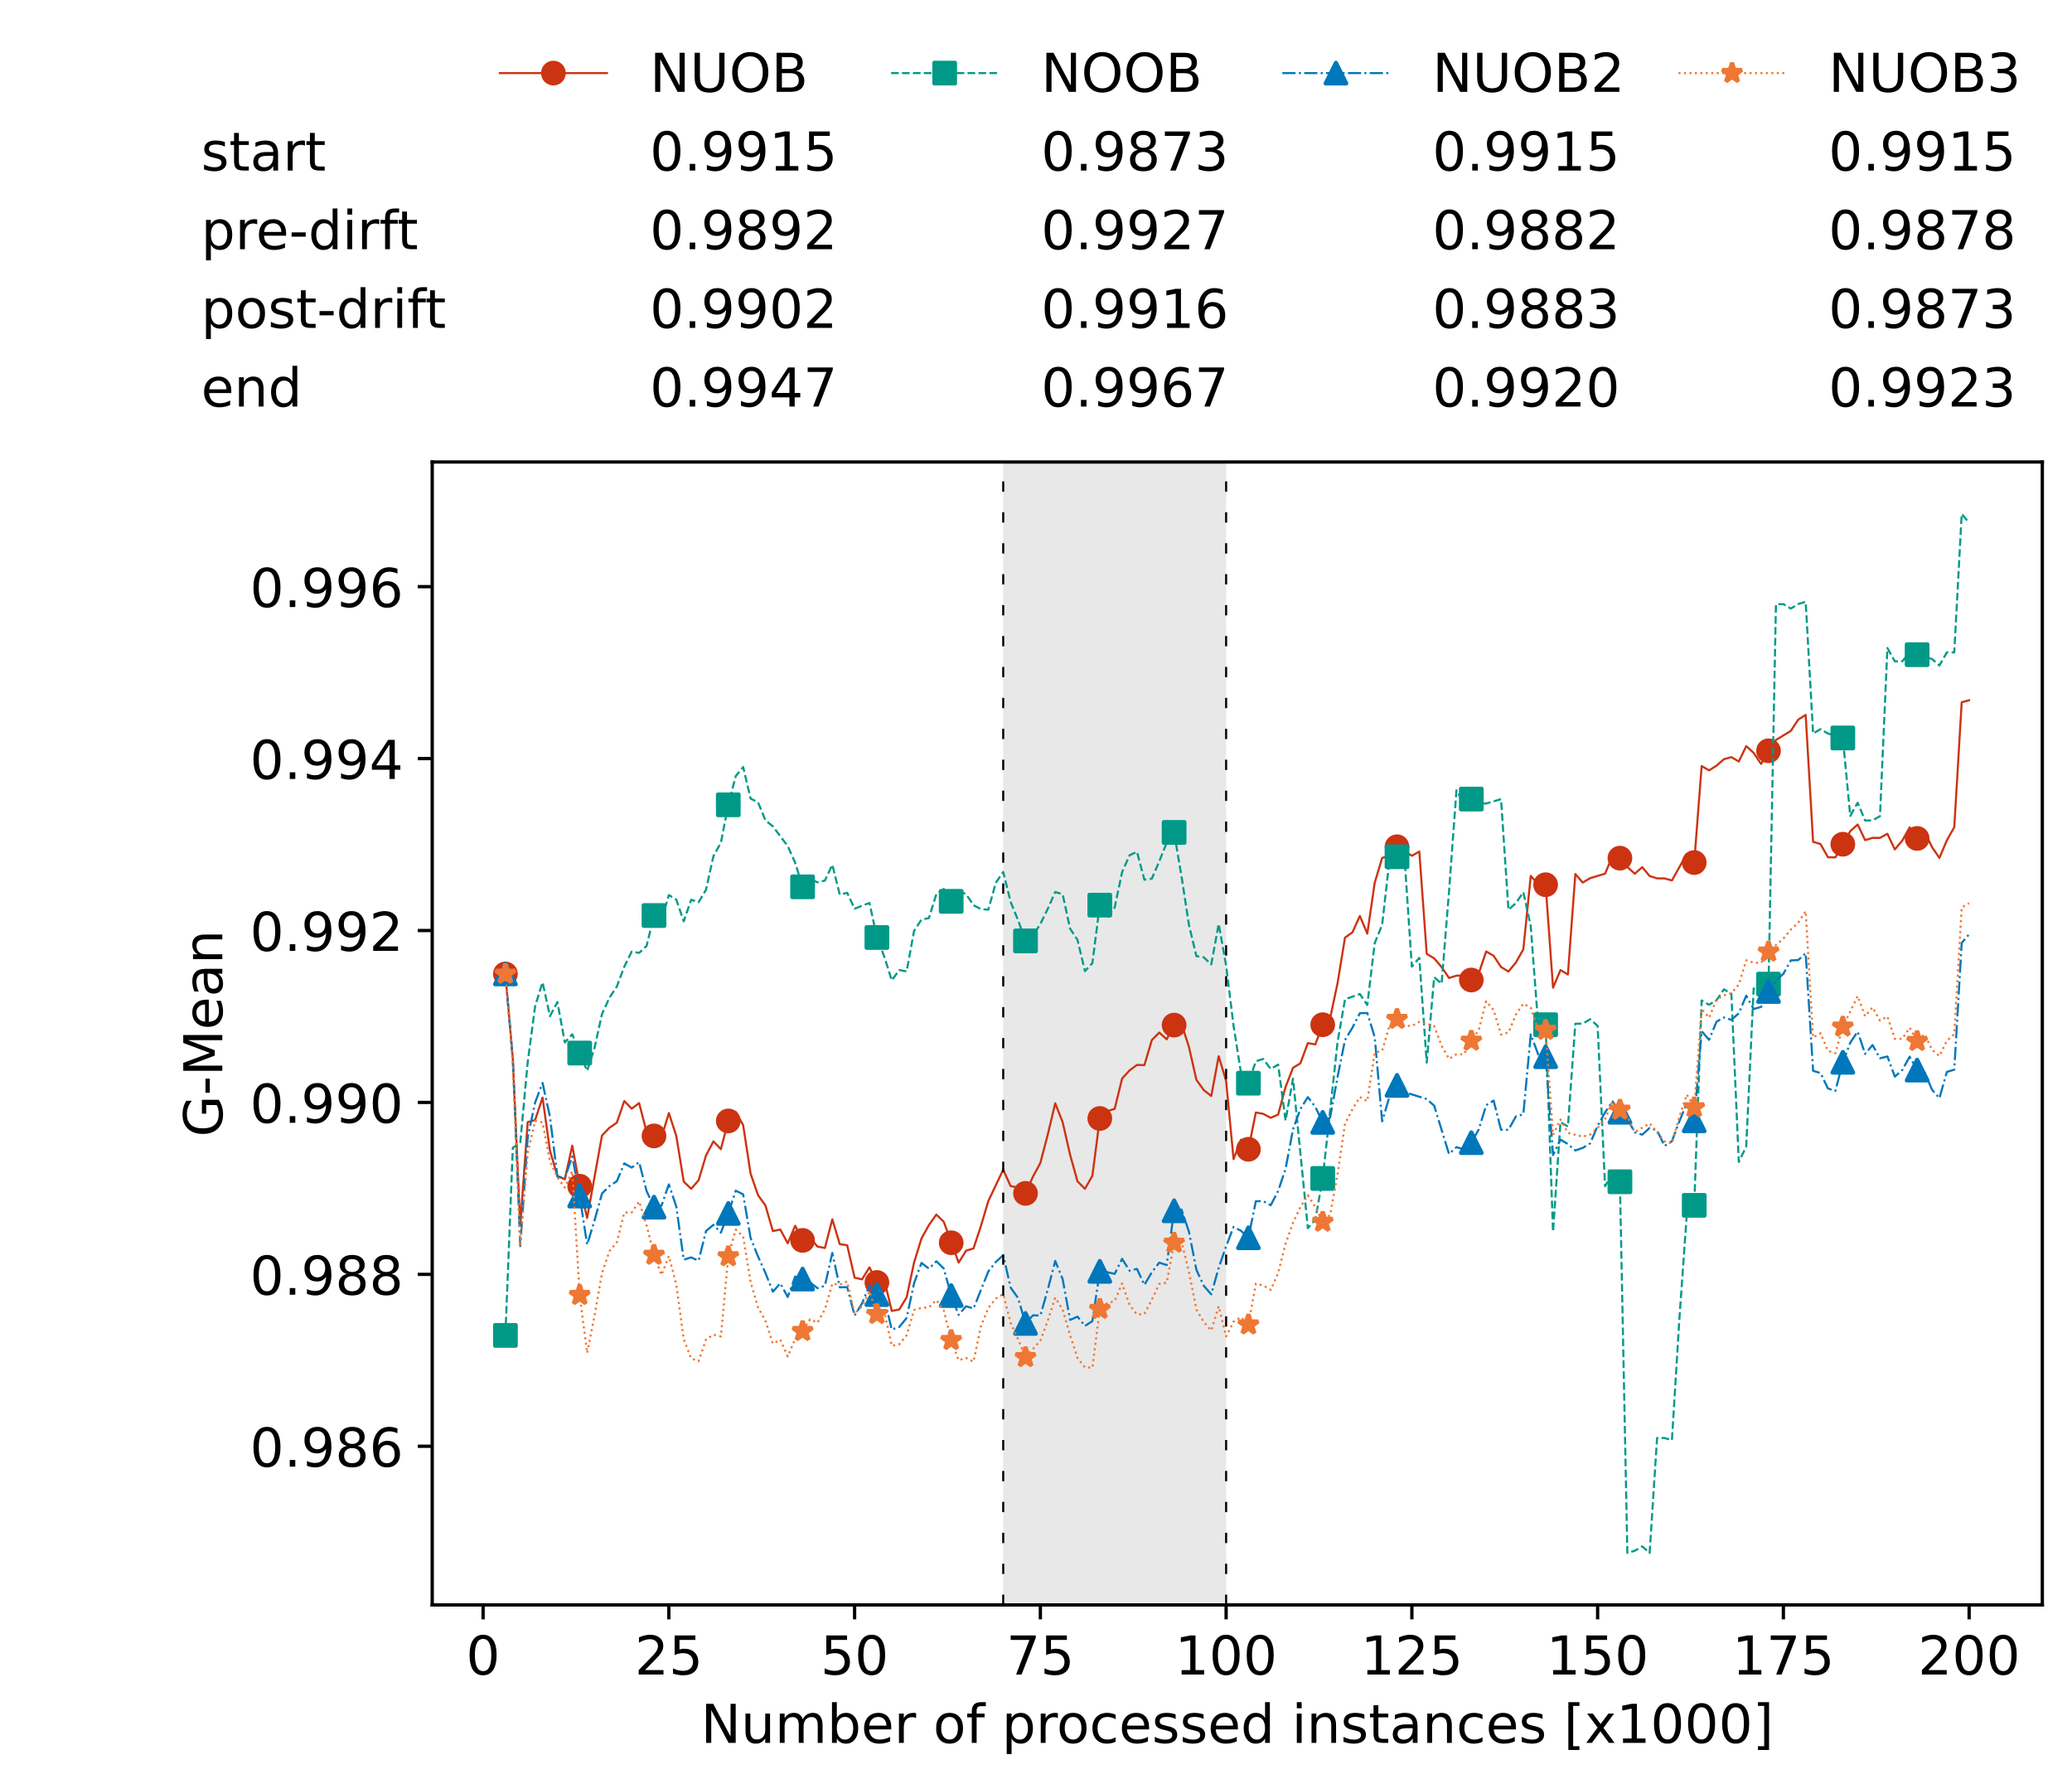 <?xml version="1.0" encoding="utf-8" standalone="no"?>
<!DOCTYPE svg PUBLIC "-//W3C//DTD SVG 1.1//EN"
  "http://www.w3.org/Graphics/SVG/1.1/DTD/svg11.dtd">
<!-- Created with matplotlib (https://matplotlib.org/) -->
<svg height="432.615pt" version="1.1" viewBox="0 0 502.65 432.615" width="502.65pt" xmlns="http://www.w3.org/2000/svg" xmlns:xlink="http://www.w3.org/1999/xlink">
 <defs>
  <style type="text/css">*{stroke-linecap:butt;stroke-linejoin:round;}</style>
 </defs>
 <g id="figure_1">
  <g id="patch_1">
   <path d="M 0 432.615 
L 502.65 432.615 
L 502.65 0 
L 0 0 
z
" style="fill:#ffffff;"/>
  </g>
  <g id="axes_1">
   <g id="patch_2">
    <path d="M 104.85 389.252 
L 495.45 389.252 
L 495.45 112.052 
L 104.85 112.052 
z
" style="fill:#ffffff;"/>
   </g>
   <g id="patch_3">
    <path clip-path="url(#pf1aef88d7d)" d="M 297.446 389.252 
L 297.446 112.052 
L 243.372 112.052 
L 243.372 389.252 
z
" style="fill:#d3d3d3;opacity:0.5;"/>
   </g>
   <g id="matplotlib.axis_1">
    <g id="xtick_1">
     <g id="line2d_1">
      <defs>
       <path d="M 0 0 
L 0 3.5 
" id="m4581ce8266" style="stroke:#000000;stroke-width:0.8;"/>
      </defs>
      <g>
       <use style="stroke:#000000;stroke-width:0.8;" x="117.197" xlink:href="#m4581ce8266" y="389.252"/>
      </g>
     </g>
     <g id="text_1">
      <!-- 0 -->
      <g transform="translate(113.061 406.13)scale(0.13 -0.13)">
       <defs>
        <path d="M 31.781 66.406 
Q 24.172 66.406 20.328 58.906 
Q 16.5 51.422 16.5 36.375 
Q 16.5 21.391 20.328 13.891 
Q 24.172 6.391 31.781 6.391 
Q 39.453 6.391 43.281 13.891 
Q 47.125 21.391 47.125 36.375 
Q 47.125 51.422 43.281 58.906 
Q 39.453 66.406 31.781 66.406 
z
M 31.781 74.219 
Q 44.047 74.219 50.516 64.516 
Q 56.984 54.828 56.984 36.375 
Q 56.984 17.969 50.516 8.266 
Q 44.047 -1.422 31.781 -1.422 
Q 19.531 -1.422 13.062 8.266 
Q 6.594 17.969 6.594 36.375 
Q 6.594 54.828 13.062 64.516 
Q 19.531 74.219 31.781 74.219 
z
" id="DejaVuSans-48"/>
       </defs>
       <use xlink:href="#DejaVuSans-48"/>
      </g>
     </g>
    </g>
    <g id="xtick_2">
     <g id="line2d_2">
      <g>
       <use style="stroke:#000000;stroke-width:0.8;" x="162.259" xlink:href="#m4581ce8266" y="389.252"/>
      </g>
     </g>
     <g id="text_2">
      <!-- 25 -->
      <g transform="translate(153.988 406.13)scale(0.13 -0.13)">
       <defs>
        <path d="M 19.188 8.297 
L 53.609 8.297 
L 53.609 0 
L 7.328 0 
L 7.328 8.297 
Q 12.938 14.109 22.625 23.891 
Q 32.328 33.688 34.812 36.531 
Q 39.547 41.844 41.422 45.531 
Q 43.312 49.219 43.312 52.781 
Q 43.312 58.594 39.234 62.25 
Q 35.156 65.922 28.609 65.922 
Q 23.969 65.922 18.812 64.312 
Q 13.672 62.703 7.812 59.422 
L 7.812 69.391 
Q 13.766 71.781 18.938 73 
Q 24.125 74.219 28.422 74.219 
Q 39.75 74.219 46.484 68.547 
Q 53.219 62.891 53.219 53.422 
Q 53.219 48.922 51.531 44.891 
Q 49.859 40.875 45.406 35.406 
Q 44.188 33.984 37.641 27.219 
Q 31.109 20.453 19.188 8.297 
z
" id="DejaVuSans-50"/>
        <path d="M 10.797 72.906 
L 49.516 72.906 
L 49.516 64.594 
L 19.828 64.594 
L 19.828 46.734 
Q 21.969 47.469 24.109 47.828 
Q 26.266 48.188 28.422 48.188 
Q 40.625 48.188 47.75 41.5 
Q 54.891 34.812 54.891 23.391 
Q 54.891 11.625 47.562 5.094 
Q 40.234 -1.422 26.906 -1.422 
Q 22.312 -1.422 17.547 -0.641 
Q 12.797 0.141 7.719 1.703 
L 7.719 11.625 
Q 12.109 9.234 16.797 8.062 
Q 21.484 6.891 26.703 6.891 
Q 35.156 6.891 40.078 11.328 
Q 45.016 15.766 45.016 23.391 
Q 45.016 31 40.078 35.438 
Q 35.156 39.891 26.703 39.891 
Q 22.75 39.891 18.812 39.016 
Q 14.891 38.141 10.797 36.281 
z
" id="DejaVuSans-53"/>
       </defs>
       <use xlink:href="#DejaVuSans-50"/>
       <use x="63.623" xlink:href="#DejaVuSans-53"/>
      </g>
     </g>
    </g>
    <g id="xtick_3">
     <g id="line2d_3">
      <g>
       <use style="stroke:#000000;stroke-width:0.8;" x="207.322" xlink:href="#m4581ce8266" y="389.252"/>
      </g>
     </g>
     <g id="text_3">
      <!-- 50 -->
      <g transform="translate(199.05 406.13)scale(0.13 -0.13)">
       <use xlink:href="#DejaVuSans-53"/>
       <use x="63.623" xlink:href="#DejaVuSans-48"/>
      </g>
     </g>
    </g>
    <g id="xtick_4">
     <g id="line2d_4">
      <g>
       <use style="stroke:#000000;stroke-width:0.8;" x="252.384" xlink:href="#m4581ce8266" y="389.252"/>
      </g>
     </g>
     <g id="text_4">
      <!-- 75 -->
      <g transform="translate(244.113 406.13)scale(0.13 -0.13)">
       <defs>
        <path d="M 8.203 72.906 
L 55.078 72.906 
L 55.078 68.703 
L 28.609 0 
L 18.312 0 
L 43.219 64.594 
L 8.203 64.594 
z
" id="DejaVuSans-55"/>
       </defs>
       <use xlink:href="#DejaVuSans-55"/>
       <use x="63.623" xlink:href="#DejaVuSans-53"/>
      </g>
     </g>
    </g>
    <g id="xtick_5">
     <g id="line2d_5">
      <g>
       <use style="stroke:#000000;stroke-width:0.8;" x="297.446" xlink:href="#m4581ce8266" y="389.252"/>
      </g>
     </g>
     <g id="text_5">
      <!-- 100 -->
      <g transform="translate(285.039 406.13)scale(0.13 -0.13)">
       <defs>
        <path d="M 12.406 8.297 
L 28.516 8.297 
L 28.516 63.922 
L 10.984 60.406 
L 10.984 69.391 
L 28.422 72.906 
L 38.281 72.906 
L 38.281 8.297 
L 54.391 8.297 
L 54.391 0 
L 12.406 0 
z
" id="DejaVuSans-49"/>
       </defs>
       <use xlink:href="#DejaVuSans-49"/>
       <use x="63.623" xlink:href="#DejaVuSans-48"/>
       <use x="127.246" xlink:href="#DejaVuSans-48"/>
      </g>
     </g>
    </g>
    <g id="xtick_6">
     <g id="line2d_6">
      <g>
       <use style="stroke:#000000;stroke-width:0.8;" x="342.509" xlink:href="#m4581ce8266" y="389.252"/>
      </g>
     </g>
     <g id="text_6">
      <!-- 125 -->
      <g transform="translate(330.102 406.13)scale(0.13 -0.13)">
       <use xlink:href="#DejaVuSans-49"/>
       <use x="63.623" xlink:href="#DejaVuSans-50"/>
       <use x="127.246" xlink:href="#DejaVuSans-53"/>
      </g>
     </g>
    </g>
    <g id="xtick_7">
     <g id="line2d_7">
      <g>
       <use style="stroke:#000000;stroke-width:0.8;" x="387.571" xlink:href="#m4581ce8266" y="389.252"/>
      </g>
     </g>
     <g id="text_7">
      <!-- 150 -->
      <g transform="translate(375.164 406.13)scale(0.13 -0.13)">
       <use xlink:href="#DejaVuSans-49"/>
       <use x="63.623" xlink:href="#DejaVuSans-53"/>
       <use x="127.246" xlink:href="#DejaVuSans-48"/>
      </g>
     </g>
    </g>
    <g id="xtick_8">
     <g id="line2d_8">
      <g>
       <use style="stroke:#000000;stroke-width:0.8;" x="432.633" xlink:href="#m4581ce8266" y="389.252"/>
      </g>
     </g>
     <g id="text_8">
      <!-- 175 -->
      <g transform="translate(420.226 406.13)scale(0.13 -0.13)">
       <use xlink:href="#DejaVuSans-49"/>
       <use x="63.623" xlink:href="#DejaVuSans-55"/>
       <use x="127.246" xlink:href="#DejaVuSans-53"/>
      </g>
     </g>
    </g>
    <g id="xtick_9">
     <g id="line2d_9">
      <g>
       <use style="stroke:#000000;stroke-width:0.8;" x="477.695" xlink:href="#m4581ce8266" y="389.252"/>
      </g>
     </g>
     <g id="text_9">
      <!-- 200 -->
      <g transform="translate(465.289 406.13)scale(0.13 -0.13)">
       <use xlink:href="#DejaVuSans-50"/>
       <use x="63.623" xlink:href="#DejaVuSans-48"/>
       <use x="127.246" xlink:href="#DejaVuSans-48"/>
      </g>
     </g>
    </g>
    <g id="text_10">
     <!-- Number of processed instances [x1000] -->
     <g transform="translate(170.025 422.711)scale(0.13 -0.13)">
      <defs>
       <path d="M 9.812 72.906 
L 23.094 72.906 
L 55.422 11.922 
L 55.422 72.906 
L 64.984 72.906 
L 64.984 0 
L 51.703 0 
L 19.391 60.984 
L 19.391 0 
L 9.812 0 
z
" id="DejaVuSans-78"/>
       <path d="M 8.5 21.578 
L 8.5 54.688 
L 17.484 54.688 
L 17.484 21.922 
Q 17.484 14.156 20.5 10.266 
Q 23.531 6.391 29.594 6.391 
Q 36.859 6.391 41.078 11.031 
Q 45.312 15.672 45.312 23.688 
L 45.312 54.688 
L 54.297 54.688 
L 54.297 0 
L 45.312 0 
L 45.312 8.406 
Q 42.047 3.422 37.719 1 
Q 33.406 -1.422 27.688 -1.422 
Q 18.266 -1.422 13.375 4.438 
Q 8.5 10.297 8.5 21.578 
z
M 31.109 56 
z
" id="DejaVuSans-117"/>
       <path d="M 52 44.188 
Q 55.375 50.25 60.062 53.125 
Q 64.75 56 71.094 56 
Q 79.641 56 84.281 50.016 
Q 88.922 44.047 88.922 33.016 
L 88.922 0 
L 79.891 0 
L 79.891 32.719 
Q 79.891 40.578 77.094 44.375 
Q 74.312 48.188 68.609 48.188 
Q 61.625 48.188 57.562 43.547 
Q 53.516 38.922 53.516 30.906 
L 53.516 0 
L 44.484 0 
L 44.484 32.719 
Q 44.484 40.625 41.703 44.406 
Q 38.922 48.188 33.109 48.188 
Q 26.219 48.188 22.156 43.531 
Q 18.109 38.875 18.109 30.906 
L 18.109 0 
L 9.078 0 
L 9.078 54.688 
L 18.109 54.688 
L 18.109 46.188 
Q 21.188 51.219 25.484 53.609 
Q 29.781 56 35.688 56 
Q 41.656 56 45.828 52.969 
Q 50 49.953 52 44.188 
z
" id="DejaVuSans-109"/>
       <path d="M 48.688 27.297 
Q 48.688 37.203 44.609 42.844 
Q 40.531 48.484 33.406 48.484 
Q 26.266 48.484 22.188 42.844 
Q 18.109 37.203 18.109 27.297 
Q 18.109 17.391 22.188 11.75 
Q 26.266 6.109 33.406 6.109 
Q 40.531 6.109 44.609 11.75 
Q 48.688 17.391 48.688 27.297 
z
M 18.109 46.391 
Q 20.953 51.266 25.266 53.625 
Q 29.594 56 35.594 56 
Q 45.562 56 51.781 48.094 
Q 58.016 40.188 58.016 27.297 
Q 58.016 14.406 51.781 6.484 
Q 45.562 -1.422 35.594 -1.422 
Q 29.594 -1.422 25.266 0.953 
Q 20.953 3.328 18.109 8.203 
L 18.109 0 
L 9.078 0 
L 9.078 75.984 
L 18.109 75.984 
z
" id="DejaVuSans-98"/>
       <path d="M 56.203 29.594 
L 56.203 25.203 
L 14.891 25.203 
Q 15.484 15.922 20.484 11.062 
Q 25.484 6.203 34.422 6.203 
Q 39.594 6.203 44.453 7.469 
Q 49.312 8.734 54.109 11.281 
L 54.109 2.781 
Q 49.266 0.734 44.188 -0.344 
Q 39.109 -1.422 33.891 -1.422 
Q 20.797 -1.422 13.156 6.188 
Q 5.516 13.812 5.516 26.812 
Q 5.516 40.234 12.766 48.109 
Q 20.016 56 32.328 56 
Q 43.359 56 49.781 48.891 
Q 56.203 41.797 56.203 29.594 
z
M 47.219 32.234 
Q 47.125 39.594 43.094 43.984 
Q 39.062 48.391 32.422 48.391 
Q 24.906 48.391 20.391 44.141 
Q 15.875 39.891 15.188 32.172 
z
" id="DejaVuSans-101"/>
       <path d="M 41.109 46.297 
Q 39.594 47.172 37.812 47.578 
Q 36.031 48 33.891 48 
Q 26.266 48 22.188 43.047 
Q 18.109 38.094 18.109 28.812 
L 18.109 0 
L 9.078 0 
L 9.078 54.688 
L 18.109 54.688 
L 18.109 46.188 
Q 20.953 51.172 25.484 53.578 
Q 30.031 56 36.531 56 
Q 37.453 56 38.578 55.875 
Q 39.703 55.766 41.062 55.516 
z
" id="DejaVuSans-114"/>
       <path id="DejaVuSans-32"/>
       <path d="M 30.609 48.391 
Q 23.391 48.391 19.188 42.75 
Q 14.984 37.109 14.984 27.297 
Q 14.984 17.484 19.156 11.844 
Q 23.344 6.203 30.609 6.203 
Q 37.797 6.203 41.984 11.859 
Q 46.188 17.531 46.188 27.297 
Q 46.188 37.016 41.984 42.703 
Q 37.797 48.391 30.609 48.391 
z
M 30.609 56 
Q 42.328 56 49.016 48.375 
Q 55.719 40.766 55.719 27.297 
Q 55.719 13.875 49.016 6.219 
Q 42.328 -1.422 30.609 -1.422 
Q 18.844 -1.422 12.172 6.219 
Q 5.516 13.875 5.516 27.297 
Q 5.516 40.766 12.172 48.375 
Q 18.844 56 30.609 56 
z
" id="DejaVuSans-111"/>
       <path d="M 37.109 75.984 
L 37.109 68.5 
L 28.516 68.5 
Q 23.688 68.5 21.797 66.547 
Q 19.922 64.594 19.922 59.516 
L 19.922 54.688 
L 34.719 54.688 
L 34.719 47.703 
L 19.922 47.703 
L 19.922 0 
L 10.891 0 
L 10.891 47.703 
L 2.297 47.703 
L 2.297 54.688 
L 10.891 54.688 
L 10.891 58.5 
Q 10.891 67.625 15.141 71.797 
Q 19.391 75.984 28.609 75.984 
z
" id="DejaVuSans-102"/>
       <path d="M 18.109 8.203 
L 18.109 -20.797 
L 9.078 -20.797 
L 9.078 54.688 
L 18.109 54.688 
L 18.109 46.391 
Q 20.953 51.266 25.266 53.625 
Q 29.594 56 35.594 56 
Q 45.562 56 51.781 48.094 
Q 58.016 40.188 58.016 27.297 
Q 58.016 14.406 51.781 6.484 
Q 45.562 -1.422 35.594 -1.422 
Q 29.594 -1.422 25.266 0.953 
Q 20.953 3.328 18.109 8.203 
z
M 48.688 27.297 
Q 48.688 37.203 44.609 42.844 
Q 40.531 48.484 33.406 48.484 
Q 26.266 48.484 22.188 42.844 
Q 18.109 37.203 18.109 27.297 
Q 18.109 17.391 22.188 11.75 
Q 26.266 6.109 33.406 6.109 
Q 40.531 6.109 44.609 11.75 
Q 48.688 17.391 48.688 27.297 
z
" id="DejaVuSans-112"/>
       <path d="M 48.781 52.594 
L 48.781 44.188 
Q 44.969 46.297 41.141 47.344 
Q 37.312 48.391 33.406 48.391 
Q 24.656 48.391 19.812 42.844 
Q 14.984 37.312 14.984 27.297 
Q 14.984 17.281 19.812 11.734 
Q 24.656 6.203 33.406 6.203 
Q 37.312 6.203 41.141 7.25 
Q 44.969 8.297 48.781 10.406 
L 48.781 2.094 
Q 45.016 0.344 40.984 -0.531 
Q 36.969 -1.422 32.422 -1.422 
Q 20.062 -1.422 12.781 6.344 
Q 5.516 14.109 5.516 27.297 
Q 5.516 40.672 12.859 48.328 
Q 20.219 56 33.016 56 
Q 37.156 56 41.109 55.141 
Q 45.062 54.297 48.781 52.594 
z
" id="DejaVuSans-99"/>
       <path d="M 44.281 53.078 
L 44.281 44.578 
Q 40.484 46.531 36.375 47.5 
Q 32.281 48.484 27.875 48.484 
Q 21.188 48.484 17.844 46.438 
Q 14.5 44.391 14.5 40.281 
Q 14.5 37.156 16.891 35.375 
Q 19.281 33.594 26.516 31.984 
L 29.594 31.297 
Q 39.156 29.25 43.188 25.516 
Q 47.219 21.781 47.219 15.094 
Q 47.219 7.469 41.188 3.016 
Q 35.156 -1.422 24.609 -1.422 
Q 20.219 -1.422 15.453 -0.562 
Q 10.688 0.297 5.422 2 
L 5.422 11.281 
Q 10.406 8.688 15.234 7.391 
Q 20.062 6.109 24.812 6.109 
Q 31.156 6.109 34.562 8.281 
Q 37.984 10.453 37.984 14.406 
Q 37.984 18.062 35.516 20.016 
Q 33.062 21.969 24.703 23.781 
L 21.578 24.516 
Q 13.234 26.266 9.516 29.906 
Q 5.812 33.547 5.812 39.891 
Q 5.812 47.609 11.281 51.797 
Q 16.75 56 26.812 56 
Q 31.781 56 36.172 55.266 
Q 40.578 54.547 44.281 53.078 
z
" id="DejaVuSans-115"/>
       <path d="M 45.406 46.391 
L 45.406 75.984 
L 54.391 75.984 
L 54.391 0 
L 45.406 0 
L 45.406 8.203 
Q 42.578 3.328 38.25 0.953 
Q 33.938 -1.422 27.875 -1.422 
Q 17.969 -1.422 11.734 6.484 
Q 5.516 14.406 5.516 27.297 
Q 5.516 40.188 11.734 48.094 
Q 17.969 56 27.875 56 
Q 33.938 56 38.25 53.625 
Q 42.578 51.266 45.406 46.391 
z
M 14.797 27.297 
Q 14.797 17.391 18.875 11.75 
Q 22.953 6.109 30.078 6.109 
Q 37.203 6.109 41.297 11.75 
Q 45.406 17.391 45.406 27.297 
Q 45.406 37.203 41.297 42.844 
Q 37.203 48.484 30.078 48.484 
Q 22.953 48.484 18.875 42.844 
Q 14.797 37.203 14.797 27.297 
z
" id="DejaVuSans-100"/>
       <path d="M 9.422 54.688 
L 18.406 54.688 
L 18.406 0 
L 9.422 0 
z
M 9.422 75.984 
L 18.406 75.984 
L 18.406 64.594 
L 9.422 64.594 
z
" id="DejaVuSans-105"/>
       <path d="M 54.891 33.016 
L 54.891 0 
L 45.906 0 
L 45.906 32.719 
Q 45.906 40.484 42.875 44.328 
Q 39.844 48.188 33.797 48.188 
Q 26.516 48.188 22.312 43.547 
Q 18.109 38.922 18.109 30.906 
L 18.109 0 
L 9.078 0 
L 9.078 54.688 
L 18.109 54.688 
L 18.109 46.188 
Q 21.344 51.125 25.703 53.562 
Q 30.078 56 35.797 56 
Q 45.219 56 50.047 50.172 
Q 54.891 44.344 54.891 33.016 
z
" id="DejaVuSans-110"/>
       <path d="M 18.312 70.219 
L 18.312 54.688 
L 36.812 54.688 
L 36.812 47.703 
L 18.312 47.703 
L 18.312 18.016 
Q 18.312 11.328 20.141 9.422 
Q 21.969 7.516 27.594 7.516 
L 36.812 7.516 
L 36.812 0 
L 27.594 0 
Q 17.188 0 13.234 3.875 
Q 9.281 7.766 9.281 18.016 
L 9.281 47.703 
L 2.688 47.703 
L 2.688 54.688 
L 9.281 54.688 
L 9.281 70.219 
z
" id="DejaVuSans-116"/>
       <path d="M 34.281 27.484 
Q 23.391 27.484 19.188 25 
Q 14.984 22.516 14.984 16.5 
Q 14.984 11.719 18.141 8.906 
Q 21.297 6.109 26.703 6.109 
Q 34.188 6.109 38.703 11.406 
Q 43.219 16.703 43.219 25.484 
L 43.219 27.484 
z
M 52.203 31.203 
L 52.203 0 
L 43.219 0 
L 43.219 8.297 
Q 40.141 3.328 35.547 0.953 
Q 30.953 -1.422 24.312 -1.422 
Q 15.922 -1.422 10.953 3.297 
Q 6 8.016 6 15.922 
Q 6 25.141 12.172 29.828 
Q 18.359 34.516 30.609 34.516 
L 43.219 34.516 
L 43.219 35.406 
Q 43.219 41.609 39.141 45 
Q 35.062 48.391 27.688 48.391 
Q 23 48.391 18.547 47.266 
Q 14.109 46.141 10.016 43.891 
L 10.016 52.203 
Q 14.938 54.109 19.578 55.047 
Q 24.219 56 28.609 56 
Q 40.484 56 46.344 49.844 
Q 52.203 43.703 52.203 31.203 
z
" id="DejaVuSans-97"/>
       <path d="M 8.594 75.984 
L 29.297 75.984 
L 29.297 69 
L 17.578 69 
L 17.578 -6.203 
L 29.297 -6.203 
L 29.297 -13.188 
L 8.594 -13.188 
z
" id="DejaVuSans-91"/>
       <path d="M 54.891 54.688 
L 35.109 28.078 
L 55.906 0 
L 45.312 0 
L 29.391 21.484 
L 13.484 0 
L 2.875 0 
L 24.125 28.609 
L 4.688 54.688 
L 15.281 54.688 
L 29.781 35.203 
L 44.281 54.688 
z
" id="DejaVuSans-120"/>
       <path d="M 30.422 75.984 
L 30.422 -13.188 
L 9.719 -13.188 
L 9.719 -6.203 
L 21.391 -6.203 
L 21.391 69 
L 9.719 69 
L 9.719 75.984 
z
" id="DejaVuSans-93"/>
      </defs>
      <use xlink:href="#DejaVuSans-78"/>
      <use x="74.805" xlink:href="#DejaVuSans-117"/>
      <use x="138.184" xlink:href="#DejaVuSans-109"/>
      <use x="235.596" xlink:href="#DejaVuSans-98"/>
      <use x="299.072" xlink:href="#DejaVuSans-101"/>
      <use x="360.596" xlink:href="#DejaVuSans-114"/>
      <use x="401.709" xlink:href="#DejaVuSans-32"/>
      <use x="433.496" xlink:href="#DejaVuSans-111"/>
      <use x="494.678" xlink:href="#DejaVuSans-102"/>
      <use x="529.883" xlink:href="#DejaVuSans-32"/>
      <use x="561.67" xlink:href="#DejaVuSans-112"/>
      <use x="625.146" xlink:href="#DejaVuSans-114"/>
      <use x="664.01" xlink:href="#DejaVuSans-111"/>
      <use x="725.191" xlink:href="#DejaVuSans-99"/>
      <use x="780.172" xlink:href="#DejaVuSans-101"/>
      <use x="841.695" xlink:href="#DejaVuSans-115"/>
      <use x="893.795" xlink:href="#DejaVuSans-115"/>
      <use x="945.895" xlink:href="#DejaVuSans-101"/>
      <use x="1007.418" xlink:href="#DejaVuSans-100"/>
      <use x="1070.895" xlink:href="#DejaVuSans-32"/>
      <use x="1102.682" xlink:href="#DejaVuSans-105"/>
      <use x="1130.465" xlink:href="#DejaVuSans-110"/>
      <use x="1193.844" xlink:href="#DejaVuSans-115"/>
      <use x="1245.943" xlink:href="#DejaVuSans-116"/>
      <use x="1285.152" xlink:href="#DejaVuSans-97"/>
      <use x="1346.432" xlink:href="#DejaVuSans-110"/>
      <use x="1409.811" xlink:href="#DejaVuSans-99"/>
      <use x="1464.791" xlink:href="#DejaVuSans-101"/>
      <use x="1526.314" xlink:href="#DejaVuSans-115"/>
      <use x="1578.414" xlink:href="#DejaVuSans-32"/>
      <use x="1610.201" xlink:href="#DejaVuSans-91"/>
      <use x="1649.215" xlink:href="#DejaVuSans-120"/>
      <use x="1708.395" xlink:href="#DejaVuSans-49"/>
      <use x="1772.018" xlink:href="#DejaVuSans-48"/>
      <use x="1835.641" xlink:href="#DejaVuSans-48"/>
      <use x="1899.264" xlink:href="#DejaVuSans-48"/>
      <use x="1962.887" xlink:href="#DejaVuSans-93"/>
     </g>
    </g>
   </g>
   <g id="matplotlib.axis_2">
    <g id="ytick_1">
     <g id="line2d_10">
      <defs>
       <path d="M 0 0 
L -3.5 0 
" id="m5a58fad82c" style="stroke:#000000;stroke-width:0.8;"/>
      </defs>
      <g>
       <use style="stroke:#000000;stroke-width:0.8;" x="104.85" xlink:href="#m5a58fad82c" y="350.773"/>
      </g>
     </g>
     <g id="text_11">
      <!-- 0.986 -->
      <g transform="translate(60.633 355.712)scale(0.13 -0.13)">
       <defs>
        <path d="M 10.688 12.406 
L 21 12.406 
L 21 0 
L 10.688 0 
z
" id="DejaVuSans-46"/>
        <path d="M 10.984 1.516 
L 10.984 10.5 
Q 14.703 8.734 18.5 7.812 
Q 22.312 6.891 25.984 6.891 
Q 35.75 6.891 40.891 13.453 
Q 46.047 20.016 46.781 33.406 
Q 43.953 29.203 39.594 26.953 
Q 35.25 24.703 29.984 24.703 
Q 19.047 24.703 12.672 31.312 
Q 6.297 37.938 6.297 49.422 
Q 6.297 60.641 12.938 67.422 
Q 19.578 74.219 30.609 74.219 
Q 43.266 74.219 49.922 64.516 
Q 56.594 54.828 56.594 36.375 
Q 56.594 19.141 48.406 8.859 
Q 40.234 -1.422 26.422 -1.422 
Q 22.703 -1.422 18.891 -0.688 
Q 15.094 0.047 10.984 1.516 
z
M 30.609 32.422 
Q 37.25 32.422 41.125 36.953 
Q 45.016 41.5 45.016 49.422 
Q 45.016 57.281 41.125 61.844 
Q 37.25 66.406 30.609 66.406 
Q 23.969 66.406 20.094 61.844 
Q 16.219 57.281 16.219 49.422 
Q 16.219 41.5 20.094 36.953 
Q 23.969 32.422 30.609 32.422 
z
" id="DejaVuSans-57"/>
        <path d="M 31.781 34.625 
Q 24.75 34.625 20.719 30.859 
Q 16.703 27.094 16.703 20.516 
Q 16.703 13.922 20.719 10.156 
Q 24.75 6.391 31.781 6.391 
Q 38.812 6.391 42.859 10.172 
Q 46.922 13.969 46.922 20.516 
Q 46.922 27.094 42.891 30.859 
Q 38.875 34.625 31.781 34.625 
z
M 21.922 38.812 
Q 15.578 40.375 12.031 44.719 
Q 8.5 49.078 8.5 55.328 
Q 8.5 64.062 14.719 69.141 
Q 20.953 74.219 31.781 74.219 
Q 42.672 74.219 48.875 69.141 
Q 55.078 64.062 55.078 55.328 
Q 55.078 49.078 51.531 44.719 
Q 48 40.375 41.703 38.812 
Q 48.828 37.156 52.797 32.312 
Q 56.781 27.484 56.781 20.516 
Q 56.781 9.906 50.312 4.234 
Q 43.844 -1.422 31.781 -1.422 
Q 19.734 -1.422 13.25 4.234 
Q 6.781 9.906 6.781 20.516 
Q 6.781 27.484 10.781 32.312 
Q 14.797 37.156 21.922 38.812 
z
M 18.312 54.391 
Q 18.312 48.734 21.844 45.562 
Q 25.391 42.391 31.781 42.391 
Q 38.141 42.391 41.719 45.562 
Q 45.312 48.734 45.312 54.391 
Q 45.312 60.062 41.719 63.234 
Q 38.141 66.406 31.781 66.406 
Q 25.391 66.406 21.844 63.234 
Q 18.312 60.062 18.312 54.391 
z
" id="DejaVuSans-56"/>
        <path d="M 33.016 40.375 
Q 26.375 40.375 22.484 35.828 
Q 18.609 31.297 18.609 23.391 
Q 18.609 15.531 22.484 10.953 
Q 26.375 6.391 33.016 6.391 
Q 39.656 6.391 43.531 10.953 
Q 47.406 15.531 47.406 23.391 
Q 47.406 31.297 43.531 35.828 
Q 39.656 40.375 33.016 40.375 
z
M 52.594 71.297 
L 52.594 62.312 
Q 48.875 64.062 45.094 64.984 
Q 41.312 65.922 37.594 65.922 
Q 27.828 65.922 22.672 59.328 
Q 17.531 52.734 16.797 39.406 
Q 19.672 43.656 24.016 45.922 
Q 28.375 48.188 33.594 48.188 
Q 44.578 48.188 50.953 41.516 
Q 57.328 34.859 57.328 23.391 
Q 57.328 12.156 50.688 5.359 
Q 44.047 -1.422 33.016 -1.422 
Q 20.359 -1.422 13.672 8.266 
Q 6.984 17.969 6.984 36.375 
Q 6.984 53.656 15.188 63.938 
Q 23.391 74.219 37.203 74.219 
Q 40.922 74.219 44.703 73.484 
Q 48.484 72.75 52.594 71.297 
z
" id="DejaVuSans-54"/>
       </defs>
       <use xlink:href="#DejaVuSans-48"/>
       <use x="63.623" xlink:href="#DejaVuSans-46"/>
       <use x="95.41" xlink:href="#DejaVuSans-57"/>
       <use x="159.033" xlink:href="#DejaVuSans-56"/>
       <use x="222.656" xlink:href="#DejaVuSans-54"/>
      </g>
     </g>
    </g>
    <g id="ytick_2">
     <g id="line2d_11">
      <g>
       <use style="stroke:#000000;stroke-width:0.8;" x="104.85" xlink:href="#m5a58fad82c" y="309.075"/>
      </g>
     </g>
     <g id="text_12">
      <!-- 0.988 -->
      <g transform="translate(60.633 314.014)scale(0.13 -0.13)">
       <use xlink:href="#DejaVuSans-48"/>
       <use x="63.623" xlink:href="#DejaVuSans-46"/>
       <use x="95.41" xlink:href="#DejaVuSans-57"/>
       <use x="159.033" xlink:href="#DejaVuSans-56"/>
       <use x="222.656" xlink:href="#DejaVuSans-56"/>
      </g>
     </g>
    </g>
    <g id="ytick_3">
     <g id="line2d_12">
      <g>
       <use style="stroke:#000000;stroke-width:0.8;" x="104.85" xlink:href="#m5a58fad82c" y="267.377"/>
      </g>
     </g>
     <g id="text_13">
      <!-- 0.990 -->
      <g transform="translate(60.633 272.316)scale(0.13 -0.13)">
       <use xlink:href="#DejaVuSans-48"/>
       <use x="63.623" xlink:href="#DejaVuSans-46"/>
       <use x="95.41" xlink:href="#DejaVuSans-57"/>
       <use x="159.033" xlink:href="#DejaVuSans-57"/>
       <use x="222.656" xlink:href="#DejaVuSans-48"/>
      </g>
     </g>
    </g>
    <g id="ytick_4">
     <g id="line2d_13">
      <g>
       <use style="stroke:#000000;stroke-width:0.8;" x="104.85" xlink:href="#m5a58fad82c" y="225.68"/>
      </g>
     </g>
     <g id="text_14">
      <!-- 0.992 -->
      <g transform="translate(60.633 230.619)scale(0.13 -0.13)">
       <use xlink:href="#DejaVuSans-48"/>
       <use x="63.623" xlink:href="#DejaVuSans-46"/>
       <use x="95.41" xlink:href="#DejaVuSans-57"/>
       <use x="159.033" xlink:href="#DejaVuSans-57"/>
       <use x="222.656" xlink:href="#DejaVuSans-50"/>
      </g>
     </g>
    </g>
    <g id="ytick_5">
     <g id="line2d_14">
      <g>
       <use style="stroke:#000000;stroke-width:0.8;" x="104.85" xlink:href="#m5a58fad82c" y="183.982"/>
      </g>
     </g>
     <g id="text_15">
      <!-- 0.994 -->
      <g transform="translate(60.633 188.921)scale(0.13 -0.13)">
       <defs>
        <path d="M 37.797 64.312 
L 12.891 25.391 
L 37.797 25.391 
z
M 35.203 72.906 
L 47.609 72.906 
L 47.609 25.391 
L 58.016 25.391 
L 58.016 17.188 
L 47.609 17.188 
L 47.609 0 
L 37.797 0 
L 37.797 17.188 
L 4.891 17.188 
L 4.891 26.703 
z
" id="DejaVuSans-52"/>
       </defs>
       <use xlink:href="#DejaVuSans-48"/>
       <use x="63.623" xlink:href="#DejaVuSans-46"/>
       <use x="95.41" xlink:href="#DejaVuSans-57"/>
       <use x="159.033" xlink:href="#DejaVuSans-57"/>
       <use x="222.656" xlink:href="#DejaVuSans-52"/>
      </g>
     </g>
    </g>
    <g id="ytick_6">
     <g id="line2d_15">
      <g>
       <use style="stroke:#000000;stroke-width:0.8;" x="104.85" xlink:href="#m5a58fad82c" y="142.285"/>
      </g>
     </g>
     <g id="text_16">
      <!-- 0.996 -->
      <g transform="translate(60.633 147.224)scale(0.13 -0.13)">
       <use xlink:href="#DejaVuSans-48"/>
       <use x="63.623" xlink:href="#DejaVuSans-46"/>
       <use x="95.41" xlink:href="#DejaVuSans-57"/>
       <use x="159.033" xlink:href="#DejaVuSans-57"/>
       <use x="222.656" xlink:href="#DejaVuSans-54"/>
      </g>
     </g>
    </g>
    <g id="text_17">
     <!-- G-Mean -->
     <g transform="translate(53.93 275.744)rotate(-90)scale(0.13 -0.13)">
      <defs>
       <path d="M 59.516 10.406 
L 59.516 29.984 
L 43.406 29.984 
L 43.406 38.094 
L 69.281 38.094 
L 69.281 6.781 
Q 63.578 2.734 56.688 0.656 
Q 49.812 -1.422 42 -1.422 
Q 24.906 -1.422 15.25 8.562 
Q 5.609 18.562 5.609 36.375 
Q 5.609 54.25 15.25 64.234 
Q 24.906 74.219 42 74.219 
Q 49.125 74.219 55.547 72.453 
Q 61.969 70.703 67.391 67.281 
L 67.391 56.781 
Q 61.922 61.422 55.766 63.766 
Q 49.609 66.109 42.828 66.109 
Q 29.438 66.109 22.719 58.641 
Q 16.016 51.172 16.016 36.375 
Q 16.016 21.625 22.719 14.156 
Q 29.438 6.688 42.828 6.688 
Q 48.047 6.688 52.141 7.594 
Q 56.25 8.5 59.516 10.406 
z
" id="DejaVuSans-71"/>
       <path d="M 4.891 31.391 
L 31.203 31.391 
L 31.203 23.391 
L 4.891 23.391 
z
" id="DejaVuSans-45"/>
       <path d="M 9.812 72.906 
L 24.516 72.906 
L 43.109 23.297 
L 61.812 72.906 
L 76.516 72.906 
L 76.516 0 
L 66.891 0 
L 66.891 64.016 
L 48.094 14.016 
L 38.188 14.016 
L 19.391 64.016 
L 19.391 0 
L 9.812 0 
z
" id="DejaVuSans-77"/>
      </defs>
      <use xlink:href="#DejaVuSans-71"/>
      <use x="77.49" xlink:href="#DejaVuSans-45"/>
      <use x="113.574" xlink:href="#DejaVuSans-77"/>
      <use x="199.854" xlink:href="#DejaVuSans-101"/>
      <use x="261.377" xlink:href="#DejaVuSans-97"/>
      <use x="322.656" xlink:href="#DejaVuSans-110"/>
     </g>
    </g>
   </g>
   <g id="line2d_16"/>
   <g id="line2d_17"/>
   <g id="line2d_18"/>
   <g id="line2d_19"/>
   <g id="line2d_20"/>
   <g id="line2d_21">
    <path clip-path="url(#pf1aef88d7d)" d="M 122.605 236.211 
L 124.407 256.854 
L 126.21 297.291 
L 128.012 272.146 
L 129.815 271.663 
L 131.617 266.196 
L 133.419 279.076 
L 135.222 285.22 
L 137.024 286.02 
L 138.827 277.852 
L 140.629 287.691 
L 142.432 295.4 
L 146.037 275.406 
L 147.839 273.526 
L 149.642 272.285 
L 151.444 267.038 
L 153.247 268.893 
L 155.049 267.539 
L 156.852 274.506 
L 158.654 275.497 
L 160.457 275.922 
L 162.259 269.95 
L 164.062 275.495 
L 165.864 286.577 
L 167.667 288.333 
L 169.469 286.254 
L 171.272 280.25 
L 173.074 276.82 
L 174.877 278.709 
L 176.679 271.866 
L 178.482 269.69 
L 180.284 272.87 
L 182.087 284.654 
L 183.889 289.859 
L 185.692 292.366 
L 187.494 298.59 
L 189.297 298.202 
L 191.099 301.543 
L 192.902 297.295 
L 194.704 300.842 
L 196.507 300.156 
L 198.309 302.335 
L 200.112 302.686 
L 201.914 295.717 
L 203.717 301.748 
L 205.519 302.011 
L 207.322 309.896 
L 209.124 310.28 
L 210.927 307.367 
L 212.729 311.047 
L 214.532 310.489 
L 216.334 317.947 
L 218.137 317.603 
L 219.939 314.664 
L 221.742 306.224 
L 223.544 300.381 
L 225.347 297.125 
L 227.149 294.574 
L 228.952 296.332 
L 232.557 306.224 
L 234.359 303.34 
L 236.162 302.789 
L 237.964 297.343 
L 239.767 291.276 
L 243.372 283.686 
L 245.174 287.679 
L 246.976 287.993 
L 248.779 289.433 
L 250.581 285.387 
L 252.384 282.045 
L 254.186 275.146 
L 255.989 267.582 
L 257.791 272.172 
L 259.594 280.073 
L 261.396 286.524 
L 263.199 288.328 
L 265.001 285.16 
L 266.804 271.269 
L 268.606 269.497 
L 270.409 268.934 
L 272.211 261.592 
L 274.014 259.622 
L 275.816 258.28 
L 277.619 258.332 
L 279.421 252.267 
L 281.224 250.432 
L 283.026 252.064 
L 284.829 248.622 
L 286.631 248.363 
L 288.434 253.939 
L 290.236 261.903 
L 292.039 264.397 
L 293.841 265.821 
L 295.644 256.171 
L 297.446 262.18 
L 299.249 281.13 
L 301.051 276.427 
L 302.854 278.741 
L 304.656 269.815 
L 306.459 270.154 
L 308.261 271.109 
L 310.064 270.331 
L 311.866 263.633 
L 313.669 258.984 
L 315.471 257.885 
L 317.274 252.988 
L 319.076 253.313 
L 320.879 248.532 
L 322.681 246.957 
L 324.484 238.405 
L 326.286 227.413 
L 328.089 226.123 
L 329.891 222.153 
L 331.694 226.429 
L 333.496 214.09 
L 335.299 208.087 
L 337.101 207.478 
L 338.904 205.369 
L 342.509 207.556 
L 344.311 206.535 
L 346.114 231.356 
L 347.916 232.43 
L 349.719 234.547 
L 351.521 237.193 
L 353.324 236.629 
L 355.126 236.637 
L 356.928 237.687 
L 358.731 236.086 
L 360.533 230.761 
L 362.336 231.807 
L 364.138 234.535 
L 365.941 235.624 
L 367.743 233.442 
L 369.546 230.248 
L 371.348 212.422 
L 373.151 214.556 
L 374.953 214.575 
L 376.756 239.557 
L 378.558 235.27 
L 380.361 236.352 
L 382.163 211.978 
L 383.966 214.056 
L 385.768 212.981 
L 389.373 211.901 
L 391.176 207.629 
L 392.978 208.132 
L 394.781 210.275 
L 396.583 211.906 
L 398.386 210.317 
L 400.188 212.464 
L 401.991 213.038 
L 403.793 213.045 
L 405.596 213.546 
L 409.201 207.09 
L 411.003 209.194 
L 412.806 185.79 
L 414.608 186.841 
L 416.411 185.705 
L 418.213 184.134 
L 420.016 183.629 
L 421.818 184.698 
L 423.621 180.961 
L 425.423 182.595 
L 427.226 185.284 
L 429.028 182.09 
L 430.831 179.457 
L 434.436 177.271 
L 436.238 174.524 
L 438.041 173.389 
L 439.843 204.173 
L 441.646 204.714 
L 443.448 207.918 
L 445.251 207.94 
L 448.856 201.593 
L 450.658 199.973 
L 452.461 203.762 
L 454.263 203.217 
L 456.066 203.217 
L 457.868 202.221 
L 459.671 206.017 
L 461.473 203.878 
L 463.276 200.656 
L 465.078 203.348 
L 466.881 201.706 
L 468.683 205.436 
L 470.485 208.063 
L 472.288 203.816 
L 474.09 200.62 
L 475.893 170.326 
L 477.695 169.833 
L 477.695 169.833 
" style="fill:none;stroke:#cc3311;stroke-linecap:square;stroke-width:0.5;"/>
    <defs>
     <path d="M 0 2.5 
C 0.663 2.5 1.299 2.237 1.768 1.768 
C 2.237 1.299 2.5 0.663 2.5 0 
C 2.5 -0.663 2.237 -1.299 1.768 -1.768 
C 1.299 -2.237 0.663 -2.5 0 -2.5 
C -0.663 -2.5 -1.299 -2.237 -1.768 -1.768 
C -2.237 -1.299 -2.5 -0.663 -2.5 0 
C -2.5 0.663 -2.237 1.299 -1.768 1.768 
C -1.299 2.237 -0.663 2.5 0 2.5 
z
" id="m8749fad751" style="stroke:#cc3311;"/>
    </defs>
    <g clip-path="url(#pf1aef88d7d)">
     <use style="fill:#cc3311;stroke:#cc3311;" x="122.605" xlink:href="#m8749fad751" y="236.211"/>
     <use style="fill:#cc3311;stroke:#cc3311;" x="140.629" xlink:href="#m8749fad751" y="287.691"/>
     <use style="fill:#cc3311;stroke:#cc3311;" x="158.654" xlink:href="#m8749fad751" y="275.497"/>
     <use style="fill:#cc3311;stroke:#cc3311;" x="176.679" xlink:href="#m8749fad751" y="271.866"/>
     <use style="fill:#cc3311;stroke:#cc3311;" x="194.704" xlink:href="#m8749fad751" y="300.842"/>
     <use style="fill:#cc3311;stroke:#cc3311;" x="212.729" xlink:href="#m8749fad751" y="311.047"/>
     <use style="fill:#cc3311;stroke:#cc3311;" x="230.754" xlink:href="#m8749fad751" y="301.408"/>
     <use style="fill:#cc3311;stroke:#cc3311;" x="248.779" xlink:href="#m8749fad751" y="289.433"/>
     <use style="fill:#cc3311;stroke:#cc3311;" x="266.804" xlink:href="#m8749fad751" y="271.269"/>
     <use style="fill:#cc3311;stroke:#cc3311;" x="284.829" xlink:href="#m8749fad751" y="248.622"/>
     <use style="fill:#cc3311;stroke:#cc3311;" x="302.854" xlink:href="#m8749fad751" y="278.741"/>
     <use style="fill:#cc3311;stroke:#cc3311;" x="320.879" xlink:href="#m8749fad751" y="248.532"/>
     <use style="fill:#cc3311;stroke:#cc3311;" x="338.904" xlink:href="#m8749fad751" y="205.369"/>
     <use style="fill:#cc3311;stroke:#cc3311;" x="356.928" xlink:href="#m8749fad751" y="237.687"/>
     <use style="fill:#cc3311;stroke:#cc3311;" x="374.953" xlink:href="#m8749fad751" y="214.575"/>
     <use style="fill:#cc3311;stroke:#cc3311;" x="392.978" xlink:href="#m8749fad751" y="208.132"/>
     <use style="fill:#cc3311;stroke:#cc3311;" x="411.003" xlink:href="#m8749fad751" y="209.194"/>
     <use style="fill:#cc3311;stroke:#cc3311;" x="429.028" xlink:href="#m8749fad751" y="182.09"/>
     <use style="fill:#cc3311;stroke:#cc3311;" x="447.053" xlink:href="#m8749fad751" y="204.757"/>
     <use style="fill:#cc3311;stroke:#cc3311;" x="465.078" xlink:href="#m8749fad751" y="203.348"/>
    </g>
   </g>
   <g id="line2d_22"/>
   <g id="line2d_23"/>
   <g id="line2d_24"/>
   <g id="line2d_25"/>
   <g id="line2d_26">
    <path clip-path="url(#pf1aef88d7d)" d="M 122.605 323.878 
L 124.407 278.353 
L 126.21 277.248 
L 128.012 257.622 
L 129.815 244.034 
L 131.617 238.254 
L 133.419 246.452 
L 135.222 243.031 
L 137.024 252.846 
L 138.827 250.843 
L 142.432 259.729 
L 144.234 254.132 
L 146.037 245.928 
L 147.839 241.998 
L 149.642 239.25 
L 151.444 234.46 
L 153.247 230.789 
L 155.049 231.111 
L 156.852 229.432 
L 158.654 222.048 
L 160.457 223.173 
L 162.259 217.073 
L 164.062 218.184 
L 165.864 223.453 
L 167.667 218.225 
L 169.469 218.827 
L 171.272 215.793 
L 173.074 207.63 
L 174.877 204.401 
L 176.679 195.196 
L 178.482 188.238 
L 180.284 186.036 
L 182.087 193.693 
L 183.889 194.583 
L 185.692 198.964 
L 187.494 200.428 
L 191.099 205.202 
L 192.902 209.236 
L 194.704 215.086 
L 196.507 213.228 
L 198.309 213.985 
L 200.112 213.576 
L 201.914 209.732 
L 203.717 216.964 
L 205.519 216.539 
L 207.322 220.385 
L 210.927 218.987 
L 212.729 227.378 
L 214.532 232.063 
L 216.334 237.792 
L 218.137 235.269 
L 219.939 235.605 
L 221.742 225.788 
L 223.544 223.033 
L 225.347 222.673 
L 227.149 216.868 
L 228.952 215.604 
L 230.754 218.604 
L 232.557 216.1 
L 234.359 216.861 
L 236.162 219.552 
L 237.964 220.5 
L 239.767 220.621 
L 241.569 214.1 
L 243.372 211.486 
L 245.174 218.75 
L 246.976 223.188 
L 248.779 228.206 
L 250.581 226.939 
L 252.384 224.082 
L 254.186 220.408 
L 255.989 216.329 
L 257.791 216.901 
L 259.594 225.237 
L 261.396 227.973 
L 263.199 235.53 
L 265.001 233.587 
L 266.804 219.526 
L 268.606 222.584 
L 270.409 220.088 
L 272.211 211.535 
L 274.014 207.443 
L 275.816 206.573 
L 277.619 213.357 
L 279.421 213.108 
L 281.224 208.914 
L 283.026 204.427 
L 284.829 201.891 
L 286.631 212.586 
L 288.434 224.342 
L 290.236 231.889 
L 292.039 232.19 
L 293.841 233.905 
L 295.644 224.062 
L 297.446 234.167 
L 299.249 248.768 
L 301.051 260.182 
L 302.854 262.707 
L 304.656 257.379 
L 306.459 256.838 
L 308.261 259.256 
L 310.064 258.2 
L 311.866 271.767 
L 313.669 261.611 
L 317.274 297.868 
L 319.076 295.848 
L 320.879 285.813 
L 324.484 252.719 
L 326.286 242.365 
L 329.891 241.082 
L 331.694 243.75 
L 333.496 228.723 
L 335.299 224.277 
L 337.101 208.314 
L 338.904 207.794 
L 340.706 207.804 
L 342.509 234.424 
L 344.311 232.316 
L 346.114 257.739 
L 347.916 237.001 
L 349.719 238.587 
L 351.521 216.233 
L 353.324 191.681 
L 355.126 194.882 
L 356.928 193.804 
L 358.731 194.868 
L 360.533 194.879 
L 364.138 193.822 
L 365.941 220.666 
L 367.743 219.044 
L 369.546 216.383 
L 371.348 224.64 
L 373.151 248.527 
L 374.953 248.538 
L 376.756 298.756 
L 378.558 272.149 
L 380.361 273.225 
L 382.163 248.284 
L 383.966 248.264 
L 385.768 247.198 
L 387.571 248.803 
L 389.373 287.699 
L 391.176 284.501 
L 392.978 286.614 
L 394.781 376.635 
L 396.583 376.109 
L 398.386 375.047 
L 400.188 376.652 
L 401.991 348.762 
L 403.793 348.765 
L 405.596 349.282 
L 407.398 319.979 
L 409.201 294.473 
L 411.003 292.333 
L 412.806 242.634 
L 414.608 243.691 
L 416.411 242.59 
L 418.213 239.942 
L 420.016 241.015 
L 421.818 281.81 
L 423.621 278.081 
L 425.423 239.718 
L 427.226 241.864 
L 429.028 238.679 
L 430.831 146.546 
L 432.633 146.532 
L 434.436 147.597 
L 436.238 146.502 
L 438.041 145.952 
L 439.843 177.908 
L 441.646 176.844 
L 443.448 177.91 
L 447.053 178.984 
L 448.856 197.9 
L 450.658 194.701 
L 452.461 198.997 
L 454.263 198.994 
L 456.066 197.929 
L 457.868 157.166 
L 459.671 160.392 
L 461.473 160.392 
L 463.276 158.247 
L 468.683 159.831 
L 470.485 161.406 
L 472.288 158.22 
L 474.09 158.219 
L 475.893 124.652 
L 477.695 126.817 
L 477.695 126.817 
" style="fill:none;stroke:#009988;stroke-dasharray:1.85,0.8;stroke-dashoffset:0;stroke-width:0.5;"/>
    <defs>
     <path d="M -2.5 2.5 
L 2.5 2.5 
L 2.5 -2.5 
L -2.5 -2.5 
z
" id="m1c637cc8eb" style="stroke:#009988;stroke-linejoin:miter;"/>
    </defs>
    <g clip-path="url(#pf1aef88d7d)">
     <use style="fill:#009988;stroke:#009988;stroke-linejoin:miter;" x="122.605" xlink:href="#m1c637cc8eb" y="323.878"/>
     <use style="fill:#009988;stroke:#009988;stroke-linejoin:miter;" x="140.629" xlink:href="#m1c637cc8eb" y="255.402"/>
     <use style="fill:#009988;stroke:#009988;stroke-linejoin:miter;" x="158.654" xlink:href="#m1c637cc8eb" y="222.048"/>
     <use style="fill:#009988;stroke:#009988;stroke-linejoin:miter;" x="176.679" xlink:href="#m1c637cc8eb" y="195.196"/>
     <use style="fill:#009988;stroke:#009988;stroke-linejoin:miter;" x="194.704" xlink:href="#m1c637cc8eb" y="215.086"/>
     <use style="fill:#009988;stroke:#009988;stroke-linejoin:miter;" x="212.729" xlink:href="#m1c637cc8eb" y="227.378"/>
     <use style="fill:#009988;stroke:#009988;stroke-linejoin:miter;" x="230.754" xlink:href="#m1c637cc8eb" y="218.604"/>
     <use style="fill:#009988;stroke:#009988;stroke-linejoin:miter;" x="248.779" xlink:href="#m1c637cc8eb" y="228.206"/>
     <use style="fill:#009988;stroke:#009988;stroke-linejoin:miter;" x="266.804" xlink:href="#m1c637cc8eb" y="219.526"/>
     <use style="fill:#009988;stroke:#009988;stroke-linejoin:miter;" x="284.829" xlink:href="#m1c637cc8eb" y="201.891"/>
     <use style="fill:#009988;stroke:#009988;stroke-linejoin:miter;" x="302.854" xlink:href="#m1c637cc8eb" y="262.707"/>
     <use style="fill:#009988;stroke:#009988;stroke-linejoin:miter;" x="320.879" xlink:href="#m1c637cc8eb" y="285.813"/>
     <use style="fill:#009988;stroke:#009988;stroke-linejoin:miter;" x="338.904" xlink:href="#m1c637cc8eb" y="207.794"/>
     <use style="fill:#009988;stroke:#009988;stroke-linejoin:miter;" x="356.928" xlink:href="#m1c637cc8eb" y="193.804"/>
     <use style="fill:#009988;stroke:#009988;stroke-linejoin:miter;" x="374.953" xlink:href="#m1c637cc8eb" y="248.538"/>
     <use style="fill:#009988;stroke:#009988;stroke-linejoin:miter;" x="392.978" xlink:href="#m1c637cc8eb" y="286.614"/>
     <use style="fill:#009988;stroke:#009988;stroke-linejoin:miter;" x="411.003" xlink:href="#m1c637cc8eb" y="292.333"/>
     <use style="fill:#009988;stroke:#009988;stroke-linejoin:miter;" x="429.028" xlink:href="#m1c637cc8eb" y="238.679"/>
     <use style="fill:#009988;stroke:#009988;stroke-linejoin:miter;" x="447.053" xlink:href="#m1c637cc8eb" y="178.984"/>
     <use style="fill:#009988;stroke:#009988;stroke-linejoin:miter;" x="465.078" xlink:href="#m1c637cc8eb" y="158.785"/>
    </g>
   </g>
   <g id="line2d_27"/>
   <g id="line2d_28"/>
   <g id="line2d_29"/>
   <g id="line2d_30"/>
   <g id="line2d_31">
    <path clip-path="url(#pf1aef88d7d)" d="M 122.605 236.211 
L 124.407 256.854 
L 126.21 302.216 
L 128.012 275.839 
L 129.815 267.408 
L 131.617 262.65 
L 133.419 270.88 
L 135.222 285.376 
L 137.024 285.687 
L 138.827 280.487 
L 140.629 290.086 
L 142.432 301.89 
L 144.234 295.977 
L 146.037 289.478 
L 147.839 287.666 
L 149.642 286.482 
L 151.444 282.163 
L 153.247 283.178 
L 155.049 281.864 
L 156.852 288.846 
L 158.654 292.766 
L 160.457 292.453 
L 162.259 287.258 
L 164.062 292.632 
L 165.864 305.516 
L 167.667 304.959 
L 169.469 305.773 
L 171.272 298.569 
L 173.074 297.065 
L 174.877 298.969 
L 176.679 294.304 
L 178.482 288.775 
L 180.284 289.678 
L 182.087 300.268 
L 183.889 304.719 
L 185.692 308.744 
L 187.494 313.291 
L 189.297 311.247 
L 191.099 314.579 
L 192.902 309.599 
L 194.704 310.217 
L 196.507 311.015 
L 198.309 312.427 
L 200.112 311.849 
L 201.914 303.881 
L 203.717 312.226 
L 205.519 312.164 
L 207.322 319.082 
L 209.124 316.117 
L 210.927 311.723 
L 212.729 313.982 
L 214.532 314.992 
L 216.334 322.449 
L 218.137 321.858 
L 219.939 319.654 
L 221.742 311.233 
L 223.544 306.303 
L 225.347 307.678 
L 227.149 305.904 
L 228.952 307.662 
L 230.754 314.214 
L 232.557 318.91 
L 234.359 316.812 
L 236.162 317.361 
L 239.767 308.355 
L 241.569 306.085 
L 243.372 304.415 
L 245.174 312.303 
L 246.976 314.814 
L 248.779 320.978 
L 250.581 319.015 
L 252.384 319.066 
L 254.186 312.75 
L 255.989 305.827 
L 257.791 310.236 
L 259.594 320.136 
L 261.396 319.325 
L 263.199 321.591 
L 265.001 320.42 
L 266.804 308.342 
L 268.606 308.552 
L 270.409 308.96 
L 272.211 305.304 
L 274.014 308.188 
L 275.816 307.745 
L 277.619 311.631 
L 279.421 308.57 
L 281.224 306.224 
L 283.026 306.834 
L 284.829 293.657 
L 286.631 293.36 
L 288.434 298.765 
L 290.236 307.978 
L 292.039 311.863 
L 293.841 313.921 
L 295.644 307.487 
L 297.446 302.266 
L 299.249 297.575 
L 301.051 298.509 
L 302.854 300.2 
L 304.656 291.336 
L 306.459 291.313 
L 308.261 292.322 
L 310.064 288.852 
L 311.866 283.511 
L 313.669 273.917 
L 315.471 268.959 
L 317.274 266.078 
L 319.076 268.439 
L 320.879 272.211 
L 322.681 271.008 
L 324.484 261.165 
L 326.286 252.24 
L 328.089 249.25 
L 329.891 245.74 
L 331.694 245.684 
L 333.496 251.549 
L 335.299 271.973 
L 337.101 265.881 
L 338.904 263.243 
L 340.706 264.876 
L 346.114 266.553 
L 347.916 268.17 
L 351.521 279.881 
L 353.324 278.224 
L 355.126 278.773 
L 356.928 277.13 
L 358.731 273.921 
L 360.533 268.056 
L 362.336 266.935 
L 364.138 273.998 
L 365.941 274.025 
L 367.743 270.762 
L 369.546 270.268 
L 371.348 250.889 
L 373.151 255.719 
L 374.953 256.285 
L 376.756 280.141 
L 378.558 276.386 
L 380.361 277.479 
L 382.163 279.028 
L 383.966 278.397 
L 385.768 277.307 
L 387.571 273.035 
L 389.373 269.803 
L 391.176 267.121 
L 392.978 269.757 
L 394.781 271.369 
L 396.583 274.631 
L 398.386 275.202 
L 400.188 273.566 
L 401.991 274.152 
L 403.793 277.921 
L 405.596 276.781 
L 407.398 271.964 
L 409.201 267.598 
L 411.003 271.833 
L 412.806 250.082 
L 414.608 252.201 
L 416.411 247.792 
L 418.213 246.772 
L 420.016 247.345 
L 421.818 245.757 
L 423.621 241.481 
L 425.423 244.722 
L 427.226 244.214 
L 429.028 240.475 
L 430.831 237.847 
L 432.633 236.178 
L 434.436 232.934 
L 436.238 232.849 
L 438.041 231.158 
L 439.843 259.708 
L 441.646 260.255 
L 443.448 264 
L 445.251 264.574 
L 447.053 257.645 
L 448.856 252.885 
L 450.658 250.183 
L 452.461 255.612 
L 454.263 253.449 
L 456.066 256.667 
L 457.868 256.23 
L 459.671 261.121 
L 461.473 259.514 
L 463.276 256.279 
L 465.078 259.529 
L 466.881 260.01 
L 468.683 264.282 
L 470.485 266.36 
L 472.288 259.972 
L 474.09 259.431 
L 475.893 228.674 
L 477.695 226.586 
L 477.695 226.586 
" style="fill:none;stroke:#0077bb;stroke-dasharray:3.2,0.8,0.5,0.8;stroke-dashoffset:0;stroke-width:0.5;"/>
    <defs>
     <path d="M 0 -2.5 
L -2.5 2.5 
L 2.5 2.5 
z
" id="m06aebf0aa1" style="stroke:#0077bb;stroke-linejoin:miter;"/>
    </defs>
    <g clip-path="url(#pf1aef88d7d)">
     <use style="fill:#0077bb;stroke:#0077bb;stroke-linejoin:miter;" x="122.605" xlink:href="#m06aebf0aa1" y="236.211"/>
     <use style="fill:#0077bb;stroke:#0077bb;stroke-linejoin:miter;" x="140.629" xlink:href="#m06aebf0aa1" y="290.086"/>
     <use style="fill:#0077bb;stroke:#0077bb;stroke-linejoin:miter;" x="158.654" xlink:href="#m06aebf0aa1" y="292.766"/>
     <use style="fill:#0077bb;stroke:#0077bb;stroke-linejoin:miter;" x="176.679" xlink:href="#m06aebf0aa1" y="294.304"/>
     <use style="fill:#0077bb;stroke:#0077bb;stroke-linejoin:miter;" x="194.704" xlink:href="#m06aebf0aa1" y="310.217"/>
     <use style="fill:#0077bb;stroke:#0077bb;stroke-linejoin:miter;" x="212.729" xlink:href="#m06aebf0aa1" y="313.982"/>
     <use style="fill:#0077bb;stroke:#0077bb;stroke-linejoin:miter;" x="230.754" xlink:href="#m06aebf0aa1" y="314.214"/>
     <use style="fill:#0077bb;stroke:#0077bb;stroke-linejoin:miter;" x="248.779" xlink:href="#m06aebf0aa1" y="320.978"/>
     <use style="fill:#0077bb;stroke:#0077bb;stroke-linejoin:miter;" x="266.804" xlink:href="#m06aebf0aa1" y="308.342"/>
     <use style="fill:#0077bb;stroke:#0077bb;stroke-linejoin:miter;" x="284.829" xlink:href="#m06aebf0aa1" y="293.657"/>
     <use style="fill:#0077bb;stroke:#0077bb;stroke-linejoin:miter;" x="302.854" xlink:href="#m06aebf0aa1" y="300.2"/>
     <use style="fill:#0077bb;stroke:#0077bb;stroke-linejoin:miter;" x="320.879" xlink:href="#m06aebf0aa1" y="272.211"/>
     <use style="fill:#0077bb;stroke:#0077bb;stroke-linejoin:miter;" x="338.904" xlink:href="#m06aebf0aa1" y="263.243"/>
     <use style="fill:#0077bb;stroke:#0077bb;stroke-linejoin:miter;" x="356.928" xlink:href="#m06aebf0aa1" y="277.13"/>
     <use style="fill:#0077bb;stroke:#0077bb;stroke-linejoin:miter;" x="374.953" xlink:href="#m06aebf0aa1" y="256.285"/>
     <use style="fill:#0077bb;stroke:#0077bb;stroke-linejoin:miter;" x="392.978" xlink:href="#m06aebf0aa1" y="269.757"/>
     <use style="fill:#0077bb;stroke:#0077bb;stroke-linejoin:miter;" x="411.003" xlink:href="#m06aebf0aa1" y="271.833"/>
     <use style="fill:#0077bb;stroke:#0077bb;stroke-linejoin:miter;" x="429.028" xlink:href="#m06aebf0aa1" y="240.475"/>
     <use style="fill:#0077bb;stroke:#0077bb;stroke-linejoin:miter;" x="447.053" xlink:href="#m06aebf0aa1" y="257.645"/>
     <use style="fill:#0077bb;stroke:#0077bb;stroke-linejoin:miter;" x="465.078" xlink:href="#m06aebf0aa1" y="259.529"/>
    </g>
   </g>
   <g id="line2d_32"/>
   <g id="line2d_33"/>
   <g id="line2d_34"/>
   <g id="line2d_35"/>
   <g id="line2d_36">
    <path clip-path="url(#pf1aef88d7d)" d="M 122.605 236.211 
L 124.407 256.854 
L 126.21 302.216 
L 128.012 279.682 
L 129.815 271.833 
L 131.617 272.241 
L 133.419 281.671 
L 135.222 285.589 
L 137.024 288.016 
L 138.827 284.052 
L 140.629 314.114 
L 142.432 328.159 
L 144.234 319.059 
L 146.037 308.819 
L 147.839 303.462 
L 149.642 301.292 
L 151.444 294.081 
L 153.247 294.066 
L 155.049 291.388 
L 156.852 297.162 
L 158.654 304.374 
L 160.457 309.234 
L 162.259 304.636 
L 164.062 311.52 
L 165.864 324.842 
L 167.667 329.471 
L 169.469 330.119 
L 171.272 324.875 
L 173.074 323.709 
L 174.877 324.137 
L 176.679 304.732 
L 178.482 298.211 
L 180.284 299.871 
L 182.087 310.941 
L 183.889 317.083 
L 185.692 320.35 
L 187.494 325.858 
L 189.297 324.908 
L 191.099 328.992 
L 192.902 324.744 
L 194.704 322.865 
L 196.507 319.983 
L 198.309 320.798 
L 200.112 317.581 
L 201.914 311.33 
L 203.717 311.591 
L 205.519 310.795 
L 207.322 318.681 
L 209.124 316.815 
L 210.927 313.162 
L 212.729 318.729 
L 214.532 318.185 
L 216.334 326.394 
L 218.137 326.044 
L 219.939 323.84 
L 221.742 317.706 
L 223.544 317.216 
L 225.347 317.083 
L 227.149 315.309 
L 228.952 317.813 
L 230.754 325.048 
L 232.557 329.913 
L 234.359 329.351 
L 236.162 330.26 
L 237.964 321.607 
L 239.767 317.225 
L 241.569 314.956 
L 243.372 313.833 
L 245.174 320.831 
L 246.976 324.809 
L 248.779 329.2 
L 252.384 325.153 
L 254.186 320.271 
L 255.989 314.726 
L 257.791 317.605 
L 259.594 323.823 
L 261.396 329.369 
L 263.199 331.634 
L 265.001 331.718 
L 266.804 317.503 
L 268.606 316.05 
L 270.409 315.55 
L 272.211 311.279 
L 274.014 316.487 
L 275.816 318.799 
L 277.619 318.681 
L 279.421 315.235 
L 281.224 311.379 
L 283.026 311.11 
L 284.829 301.449 
L 286.631 301.152 
L 288.434 308.51 
L 290.236 317.586 
L 292.039 320.647 
L 293.841 322.705 
L 295.644 316.813 
L 297.446 324.139 
L 299.249 320.525 
L 301.051 319.457 
L 302.854 321.274 
L 304.656 311.341 
L 306.459 311.764 
L 308.261 312.853 
L 310.064 308.775 
L 311.866 301.626 
L 313.669 296.569 
L 315.471 292.75 
L 317.274 289.869 
L 319.076 292.714 
L 320.879 296.36 
L 322.681 294.621 
L 324.484 284.747 
L 326.286 272.572 
L 328.089 269.028 
L 329.891 266.053 
L 331.694 267.075 
L 333.496 255.32 
L 335.299 254.831 
L 337.101 248.74 
L 338.904 247.17 
L 340.706 248.798 
L 342.509 248.836 
L 344.311 247.841 
L 347.916 248.855 
L 349.719 253.64 
L 351.521 256.815 
L 353.324 255.694 
L 355.126 255.707 
L 356.928 252.448 
L 358.731 249.774 
L 360.533 242.836 
L 362.336 244.948 
L 364.138 250.928 
L 365.941 250.421 
L 367.743 246.073 
L 369.546 243.422 
L 371.348 244.416 
L 373.151 249.786 
L 374.953 249.816 
L 376.756 275.27 
L 378.558 271.514 
L 380.361 274.766 
L 383.966 275.692 
L 385.768 275.136 
L 387.571 273.547 
L 389.373 271.374 
L 391.176 267.084 
L 392.978 269.184 
L 394.781 270.797 
L 396.583 274.595 
L 400.188 272.458 
L 403.793 276.821 
L 405.596 277.301 
L 407.398 270.879 
L 409.201 265.439 
L 411.003 268.602 
L 412.806 244.72 
L 414.608 246.839 
L 416.411 242.43 
L 418.213 241.405 
L 420.016 240.908 
L 421.818 238.787 
L 423.621 232.908 
L 425.423 233.482 
L 427.226 233.508 
L 429.028 230.837 
L 432.633 227.617 
L 434.436 225.45 
L 436.238 223.763 
L 438.041 220.985 
L 439.843 251.645 
L 441.646 250.581 
L 443.448 254.858 
L 445.251 255.43 
L 447.053 249.038 
L 450.658 241.575 
L 452.461 246.465 
L 454.263 244.306 
L 456.066 247.521 
L 457.868 246.54 
L 459.671 251.958 
L 461.473 251.958 
L 463.276 249.26 
L 465.078 252.514 
L 466.881 250.851 
L 468.683 254.586 
L 470.485 256.131 
L 472.288 252.422 
L 474.09 250.814 
L 475.893 220.092 
L 477.695 219.074 
L 477.695 219.074 
" style="fill:none;stroke:#ee7733;stroke-dasharray:0.5,0.825;stroke-dashoffset:0;stroke-width:0.5;"/>
    <defs>
     <path d="M 0 -2.5 
L -0.561 -0.773 
L -2.378 -0.773 
L -0.908 0.295 
L -1.469 2.023 
L -0 0.955 
L 1.469 2.023 
L 0.908 0.295 
L 2.378 -0.773 
L 0.561 -0.773 
z
" id="me1fe476313" style="stroke:#ee7733;stroke-linejoin:bevel;"/>
    </defs>
    <g clip-path="url(#pf1aef88d7d)">
     <use style="fill:#ee7733;stroke:#ee7733;stroke-linejoin:bevel;" x="122.605" xlink:href="#me1fe476313" y="236.211"/>
     <use style="fill:#ee7733;stroke:#ee7733;stroke-linejoin:bevel;" x="140.629" xlink:href="#me1fe476313" y="314.114"/>
     <use style="fill:#ee7733;stroke:#ee7733;stroke-linejoin:bevel;" x="158.654" xlink:href="#me1fe476313" y="304.374"/>
     <use style="fill:#ee7733;stroke:#ee7733;stroke-linejoin:bevel;" x="176.679" xlink:href="#me1fe476313" y="304.732"/>
     <use style="fill:#ee7733;stroke:#ee7733;stroke-linejoin:bevel;" x="194.704" xlink:href="#me1fe476313" y="322.865"/>
     <use style="fill:#ee7733;stroke:#ee7733;stroke-linejoin:bevel;" x="212.729" xlink:href="#me1fe476313" y="318.729"/>
     <use style="fill:#ee7733;stroke:#ee7733;stroke-linejoin:bevel;" x="230.754" xlink:href="#me1fe476313" y="325.048"/>
     <use style="fill:#ee7733;stroke:#ee7733;stroke-linejoin:bevel;" x="248.779" xlink:href="#me1fe476313" y="329.2"/>
     <use style="fill:#ee7733;stroke:#ee7733;stroke-linejoin:bevel;" x="266.804" xlink:href="#me1fe476313" y="317.503"/>
     <use style="fill:#ee7733;stroke:#ee7733;stroke-linejoin:bevel;" x="284.829" xlink:href="#me1fe476313" y="301.449"/>
     <use style="fill:#ee7733;stroke:#ee7733;stroke-linejoin:bevel;" x="302.854" xlink:href="#me1fe476313" y="321.274"/>
     <use style="fill:#ee7733;stroke:#ee7733;stroke-linejoin:bevel;" x="320.879" xlink:href="#me1fe476313" y="296.36"/>
     <use style="fill:#ee7733;stroke:#ee7733;stroke-linejoin:bevel;" x="338.904" xlink:href="#me1fe476313" y="247.17"/>
     <use style="fill:#ee7733;stroke:#ee7733;stroke-linejoin:bevel;" x="356.928" xlink:href="#me1fe476313" y="252.448"/>
     <use style="fill:#ee7733;stroke:#ee7733;stroke-linejoin:bevel;" x="374.953" xlink:href="#me1fe476313" y="249.816"/>
     <use style="fill:#ee7733;stroke:#ee7733;stroke-linejoin:bevel;" x="392.978" xlink:href="#me1fe476313" y="269.184"/>
     <use style="fill:#ee7733;stroke:#ee7733;stroke-linejoin:bevel;" x="411.003" xlink:href="#me1fe476313" y="268.602"/>
     <use style="fill:#ee7733;stroke:#ee7733;stroke-linejoin:bevel;" x="429.028" xlink:href="#me1fe476313" y="230.837"/>
     <use style="fill:#ee7733;stroke:#ee7733;stroke-linejoin:bevel;" x="447.053" xlink:href="#me1fe476313" y="249.038"/>
     <use style="fill:#ee7733;stroke:#ee7733;stroke-linejoin:bevel;" x="465.078" xlink:href="#me1fe476313" y="252.514"/>
    </g>
   </g>
   <g id="line2d_37"/>
   <g id="line2d_38"/>
   <g id="line2d_39"/>
   <g id="line2d_40"/>
   <g id="line2d_41">
    <path clip-path="url(#pf1aef88d7d)" d="M 243.372 389.252 
L 243.372 112.052 
" style="fill:none;stroke:#000000;stroke-dasharray:2.5,5;stroke-dashoffset:0;stroke-width:0.5;"/>
   </g>
   <g id="line2d_42">
    <path clip-path="url(#pf1aef88d7d)" d="M 297.446 389.252 
L 297.446 112.052 
" style="fill:none;stroke:#000000;stroke-dasharray:2.5,5;stroke-dashoffset:0;stroke-width:0.5;"/>
   </g>
   <g id="patch_4">
    <path d="M 104.85 389.252 
L 104.85 112.052 
" style="fill:none;stroke:#000000;stroke-linecap:square;stroke-linejoin:miter;stroke-width:0.8;"/>
   </g>
   <g id="patch_5">
    <path d="M 495.45 389.252 
L 495.45 112.052 
" style="fill:none;stroke:#000000;stroke-linecap:square;stroke-linejoin:miter;stroke-width:0.8;"/>
   </g>
   <g id="patch_6">
    <path d="M 104.85 389.252 
L 495.45 389.252 
" style="fill:none;stroke:#000000;stroke-linecap:square;stroke-linejoin:miter;stroke-width:0.8;"/>
   </g>
   <g id="patch_7">
    <path d="M 104.85 112.052 
L 495.45 112.052 
" style="fill:none;stroke:#000000;stroke-linecap:square;stroke-linejoin:miter;stroke-width:0.8;"/>
   </g>
   <g id="legend_1">
    <g id="line2d_43"/>
    <g id="line2d_44"/>
    <g id="text_18">
     <!--   -->
     <g transform="translate(48.8 22.278)scale(0.13 -0.13)">
      <use xlink:href="#DejaVuSans-32"/>
     </g>
    </g>
    <g id="line2d_45"/>
    <g id="line2d_46"/>
    <g id="text_19">
     <!-- start -->
     <g transform="translate(48.8 41.36)scale(0.13 -0.13)">
      <use xlink:href="#DejaVuSans-115"/>
      <use x="52.1" xlink:href="#DejaVuSans-116"/>
      <use x="91.309" xlink:href="#DejaVuSans-97"/>
      <use x="152.588" xlink:href="#DejaVuSans-114"/>
      <use x="193.701" xlink:href="#DejaVuSans-116"/>
     </g>
    </g>
    <g id="line2d_47"/>
    <g id="line2d_48"/>
    <g id="text_20">
     <!-- pre-dirft -->
     <g transform="translate(48.8 60.441)scale(0.13 -0.13)">
      <use xlink:href="#DejaVuSans-112"/>
      <use x="63.477" xlink:href="#DejaVuSans-114"/>
      <use x="102.34" xlink:href="#DejaVuSans-101"/>
      <use x="163.863" xlink:href="#DejaVuSans-45"/>
      <use x="199.947" xlink:href="#DejaVuSans-100"/>
      <use x="263.424" xlink:href="#DejaVuSans-105"/>
      <use x="291.207" xlink:href="#DejaVuSans-114"/>
      <use x="332.32" xlink:href="#DejaVuSans-102"/>
      <use x="365.775" xlink:href="#DejaVuSans-116"/>
     </g>
    </g>
    <g id="line2d_49"/>
    <g id="line2d_50"/>
    <g id="text_21">
     <!-- post-drift -->
     <g transform="translate(48.8 79.523)scale(0.13 -0.13)">
      <use xlink:href="#DejaVuSans-112"/>
      <use x="63.477" xlink:href="#DejaVuSans-111"/>
      <use x="124.658" xlink:href="#DejaVuSans-115"/>
      <use x="176.758" xlink:href="#DejaVuSans-116"/>
      <use x="215.967" xlink:href="#DejaVuSans-45"/>
      <use x="252.051" xlink:href="#DejaVuSans-100"/>
      <use x="315.527" xlink:href="#DejaVuSans-114"/>
      <use x="356.641" xlink:href="#DejaVuSans-105"/>
      <use x="384.424" xlink:href="#DejaVuSans-102"/>
      <use x="417.879" xlink:href="#DejaVuSans-116"/>
     </g>
    </g>
    <g id="line2d_51"/>
    <g id="line2d_52"/>
    <g id="text_22">
     <!-- end -->
     <g transform="translate(48.8 98.604)scale(0.13 -0.13)">
      <use xlink:href="#DejaVuSans-101"/>
      <use x="61.523" xlink:href="#DejaVuSans-110"/>
      <use x="124.902" xlink:href="#DejaVuSans-100"/>
     </g>
    </g>
    <g id="line2d_53">
     <path d="M 121.252 17.728 
L 147.252 17.728 
" style="fill:none;stroke:#cc3311;stroke-linecap:square;stroke-width:0.5;"/>
    </g>
    <g id="line2d_54">
     <g>
      <use style="fill:#cc3311;stroke:#cc3311;" x="134.252" xlink:href="#m8749fad751" y="17.728"/>
     </g>
    </g>
    <g id="text_23">
     <!-- NUOB -->
     <g transform="translate(157.652 22.278)scale(0.13 -0.13)">
      <defs>
       <path d="M 8.688 72.906 
L 18.609 72.906 
L 18.609 28.609 
Q 18.609 16.891 22.844 11.734 
Q 27.094 6.594 36.625 6.594 
Q 46.094 6.594 50.344 11.734 
Q 54.594 16.891 54.594 28.609 
L 54.594 72.906 
L 64.5 72.906 
L 64.5 27.391 
Q 64.5 13.141 57.438 5.859 
Q 50.391 -1.422 36.625 -1.422 
Q 22.797 -1.422 15.734 5.859 
Q 8.688 13.141 8.688 27.391 
z
" id="DejaVuSans-85"/>
       <path d="M 39.406 66.219 
Q 28.656 66.219 22.328 58.203 
Q 16.016 50.203 16.016 36.375 
Q 16.016 22.609 22.328 14.594 
Q 28.656 6.594 39.406 6.594 
Q 50.141 6.594 56.422 14.594 
Q 62.703 22.609 62.703 36.375 
Q 62.703 50.203 56.422 58.203 
Q 50.141 66.219 39.406 66.219 
z
M 39.406 74.219 
Q 54.734 74.219 63.906 63.938 
Q 73.094 53.656 73.094 36.375 
Q 73.094 19.141 63.906 8.859 
Q 54.734 -1.422 39.406 -1.422 
Q 24.031 -1.422 14.812 8.828 
Q 5.609 19.094 5.609 36.375 
Q 5.609 53.656 14.812 63.938 
Q 24.031 74.219 39.406 74.219 
z
" id="DejaVuSans-79"/>
       <path d="M 19.672 34.812 
L 19.672 8.109 
L 35.5 8.109 
Q 43.453 8.109 47.281 11.406 
Q 51.125 14.703 51.125 21.484 
Q 51.125 28.328 47.281 31.562 
Q 43.453 34.812 35.5 34.812 
z
M 19.672 64.797 
L 19.672 42.828 
L 34.281 42.828 
Q 41.5 42.828 45.031 45.531 
Q 48.578 48.25 48.578 53.812 
Q 48.578 59.328 45.031 62.062 
Q 41.5 64.797 34.281 64.797 
z
M 9.812 72.906 
L 35.016 72.906 
Q 46.297 72.906 52.391 68.219 
Q 58.5 63.531 58.5 54.891 
Q 58.5 48.188 55.375 44.234 
Q 52.25 40.281 46.188 39.312 
Q 53.469 37.75 57.5 32.781 
Q 61.531 27.828 61.531 20.406 
Q 61.531 10.641 54.891 5.312 
Q 48.25 0 35.984 0 
L 9.812 0 
z
" id="DejaVuSans-66"/>
      </defs>
      <use xlink:href="#DejaVuSans-78"/>
      <use x="74.805" xlink:href="#DejaVuSans-85"/>
      <use x="147.998" xlink:href="#DejaVuSans-79"/>
      <use x="226.709" xlink:href="#DejaVuSans-66"/>
     </g>
    </g>
    <g id="line2d_55"/>
    <g id="line2d_56"/>
    <g id="text_24">
     <!-- 0.9915 -->
     <g transform="translate(157.652 41.36)scale(0.13 -0.13)">
      <use xlink:href="#DejaVuSans-48"/>
      <use x="63.623" xlink:href="#DejaVuSans-46"/>
      <use x="95.41" xlink:href="#DejaVuSans-57"/>
      <use x="159.033" xlink:href="#DejaVuSans-57"/>
      <use x="222.656" xlink:href="#DejaVuSans-49"/>
      <use x="286.279" xlink:href="#DejaVuSans-53"/>
     </g>
    </g>
    <g id="line2d_57"/>
    <g id="line2d_58"/>
    <g id="text_25">
     <!-- 0.9892 -->
     <g transform="translate(157.652 60.441)scale(0.13 -0.13)">
      <use xlink:href="#DejaVuSans-48"/>
      <use x="63.623" xlink:href="#DejaVuSans-46"/>
      <use x="95.41" xlink:href="#DejaVuSans-57"/>
      <use x="159.033" xlink:href="#DejaVuSans-56"/>
      <use x="222.656" xlink:href="#DejaVuSans-57"/>
      <use x="286.279" xlink:href="#DejaVuSans-50"/>
     </g>
    </g>
    <g id="line2d_59"/>
    <g id="line2d_60"/>
    <g id="text_26">
     <!-- 0.9902 -->
     <g transform="translate(157.652 79.523)scale(0.13 -0.13)">
      <use xlink:href="#DejaVuSans-48"/>
      <use x="63.623" xlink:href="#DejaVuSans-46"/>
      <use x="95.41" xlink:href="#DejaVuSans-57"/>
      <use x="159.033" xlink:href="#DejaVuSans-57"/>
      <use x="222.656" xlink:href="#DejaVuSans-48"/>
      <use x="286.279" xlink:href="#DejaVuSans-50"/>
     </g>
    </g>
    <g id="line2d_61"/>
    <g id="line2d_62"/>
    <g id="text_27">
     <!-- 0.9947 -->
     <g transform="translate(157.652 98.604)scale(0.13 -0.13)">
      <use xlink:href="#DejaVuSans-48"/>
      <use x="63.623" xlink:href="#DejaVuSans-46"/>
      <use x="95.41" xlink:href="#DejaVuSans-57"/>
      <use x="159.033" xlink:href="#DejaVuSans-57"/>
      <use x="222.656" xlink:href="#DejaVuSans-52"/>
      <use x="286.279" xlink:href="#DejaVuSans-55"/>
     </g>
    </g>
    <g id="line2d_63">
     <path d="M 216.171 17.728 
L 242.171 17.728 
" style="fill:none;stroke:#009988;stroke-dasharray:1.85,0.8;stroke-dashoffset:0;stroke-width:0.5;"/>
    </g>
    <g id="line2d_64">
     <g>
      <use style="fill:#009988;stroke:#009988;stroke-linejoin:miter;" x="229.171" xlink:href="#m1c637cc8eb" y="17.728"/>
     </g>
    </g>
    <g id="text_28">
     <!-- NOOB -->
     <g transform="translate(252.571 22.278)scale(0.13 -0.13)">
      <use xlink:href="#DejaVuSans-78"/>
      <use x="74.805" xlink:href="#DejaVuSans-79"/>
      <use x="153.516" xlink:href="#DejaVuSans-79"/>
      <use x="232.227" xlink:href="#DejaVuSans-66"/>
     </g>
    </g>
    <g id="line2d_65"/>
    <g id="line2d_66"/>
    <g id="text_29">
     <!-- 0.9873 -->
     <g transform="translate(252.571 41.36)scale(0.13 -0.13)">
      <defs>
       <path d="M 40.578 39.312 
Q 47.656 37.797 51.625 33 
Q 55.609 28.219 55.609 21.188 
Q 55.609 10.406 48.188 4.484 
Q 40.766 -1.422 27.094 -1.422 
Q 22.516 -1.422 17.656 -0.516 
Q 12.797 0.391 7.625 2.203 
L 7.625 11.719 
Q 11.719 9.328 16.594 8.109 
Q 21.484 6.891 26.812 6.891 
Q 36.078 6.891 40.938 10.547 
Q 45.797 14.203 45.797 21.188 
Q 45.797 27.641 41.281 31.266 
Q 36.766 34.906 28.719 34.906 
L 20.219 34.906 
L 20.219 43.016 
L 29.109 43.016 
Q 36.375 43.016 40.234 45.922 
Q 44.094 48.828 44.094 54.297 
Q 44.094 59.906 40.109 62.906 
Q 36.141 65.922 28.719 65.922 
Q 24.656 65.922 20.016 65.031 
Q 15.375 64.156 9.812 62.312 
L 9.812 71.094 
Q 15.438 72.656 20.344 73.438 
Q 25.25 74.219 29.594 74.219 
Q 40.828 74.219 47.359 69.109 
Q 53.906 64.016 53.906 55.328 
Q 53.906 49.266 50.438 45.094 
Q 46.969 40.922 40.578 39.312 
z
" id="DejaVuSans-51"/>
      </defs>
      <use xlink:href="#DejaVuSans-48"/>
      <use x="63.623" xlink:href="#DejaVuSans-46"/>
      <use x="95.41" xlink:href="#DejaVuSans-57"/>
      <use x="159.033" xlink:href="#DejaVuSans-56"/>
      <use x="222.656" xlink:href="#DejaVuSans-55"/>
      <use x="286.279" xlink:href="#DejaVuSans-51"/>
     </g>
    </g>
    <g id="line2d_67"/>
    <g id="line2d_68"/>
    <g id="text_30">
     <!-- 0.9927 -->
     <g transform="translate(252.571 60.441)scale(0.13 -0.13)">
      <use xlink:href="#DejaVuSans-48"/>
      <use x="63.623" xlink:href="#DejaVuSans-46"/>
      <use x="95.41" xlink:href="#DejaVuSans-57"/>
      <use x="159.033" xlink:href="#DejaVuSans-57"/>
      <use x="222.656" xlink:href="#DejaVuSans-50"/>
      <use x="286.279" xlink:href="#DejaVuSans-55"/>
     </g>
    </g>
    <g id="line2d_69"/>
    <g id="line2d_70"/>
    <g id="text_31">
     <!-- 0.9916 -->
     <g transform="translate(252.571 79.523)scale(0.13 -0.13)">
      <use xlink:href="#DejaVuSans-48"/>
      <use x="63.623" xlink:href="#DejaVuSans-46"/>
      <use x="95.41" xlink:href="#DejaVuSans-57"/>
      <use x="159.033" xlink:href="#DejaVuSans-57"/>
      <use x="222.656" xlink:href="#DejaVuSans-49"/>
      <use x="286.279" xlink:href="#DejaVuSans-54"/>
     </g>
    </g>
    <g id="line2d_71"/>
    <g id="line2d_72"/>
    <g id="text_32">
     <!-- 0.9967 -->
     <g transform="translate(252.571 98.604)scale(0.13 -0.13)">
      <use xlink:href="#DejaVuSans-48"/>
      <use x="63.623" xlink:href="#DejaVuSans-46"/>
      <use x="95.41" xlink:href="#DejaVuSans-57"/>
      <use x="159.033" xlink:href="#DejaVuSans-57"/>
      <use x="222.656" xlink:href="#DejaVuSans-54"/>
      <use x="286.279" xlink:href="#DejaVuSans-55"/>
     </g>
    </g>
    <g id="line2d_73">
     <path d="M 311.091 17.728 
L 337.091 17.728 
" style="fill:none;stroke:#0077bb;stroke-dasharray:3.2,0.8,0.5,0.8;stroke-dashoffset:0;stroke-width:0.5;"/>
    </g>
    <g id="line2d_74">
     <g>
      <use style="fill:#0077bb;stroke:#0077bb;stroke-linejoin:miter;" x="324.091" xlink:href="#m06aebf0aa1" y="17.728"/>
     </g>
    </g>
    <g id="text_33">
     <!-- NUOB2 -->
     <g transform="translate(347.491 22.278)scale(0.13 -0.13)">
      <use xlink:href="#DejaVuSans-78"/>
      <use x="74.805" xlink:href="#DejaVuSans-85"/>
      <use x="147.998" xlink:href="#DejaVuSans-79"/>
      <use x="226.709" xlink:href="#DejaVuSans-66"/>
      <use x="295.312" xlink:href="#DejaVuSans-50"/>
     </g>
    </g>
    <g id="line2d_75"/>
    <g id="line2d_76"/>
    <g id="text_34">
     <!-- 0.9915 -->
     <g transform="translate(347.491 41.36)scale(0.13 -0.13)">
      <use xlink:href="#DejaVuSans-48"/>
      <use x="63.623" xlink:href="#DejaVuSans-46"/>
      <use x="95.41" xlink:href="#DejaVuSans-57"/>
      <use x="159.033" xlink:href="#DejaVuSans-57"/>
      <use x="222.656" xlink:href="#DejaVuSans-49"/>
      <use x="286.279" xlink:href="#DejaVuSans-53"/>
     </g>
    </g>
    <g id="line2d_77"/>
    <g id="line2d_78"/>
    <g id="text_35">
     <!-- 0.9882 -->
     <g transform="translate(347.491 60.441)scale(0.13 -0.13)">
      <use xlink:href="#DejaVuSans-48"/>
      <use x="63.623" xlink:href="#DejaVuSans-46"/>
      <use x="95.41" xlink:href="#DejaVuSans-57"/>
      <use x="159.033" xlink:href="#DejaVuSans-56"/>
      <use x="222.656" xlink:href="#DejaVuSans-56"/>
      <use x="286.279" xlink:href="#DejaVuSans-50"/>
     </g>
    </g>
    <g id="line2d_79"/>
    <g id="line2d_80"/>
    <g id="text_36">
     <!-- 0.9883 -->
     <g transform="translate(347.491 79.523)scale(0.13 -0.13)">
      <use xlink:href="#DejaVuSans-48"/>
      <use x="63.623" xlink:href="#DejaVuSans-46"/>
      <use x="95.41" xlink:href="#DejaVuSans-57"/>
      <use x="159.033" xlink:href="#DejaVuSans-56"/>
      <use x="222.656" xlink:href="#DejaVuSans-56"/>
      <use x="286.279" xlink:href="#DejaVuSans-51"/>
     </g>
    </g>
    <g id="line2d_81"/>
    <g id="line2d_82"/>
    <g id="text_37">
     <!-- 0.9920 -->
     <g transform="translate(347.491 98.604)scale(0.13 -0.13)">
      <use xlink:href="#DejaVuSans-48"/>
      <use x="63.623" xlink:href="#DejaVuSans-46"/>
      <use x="95.41" xlink:href="#DejaVuSans-57"/>
      <use x="159.033" xlink:href="#DejaVuSans-57"/>
      <use x="222.656" xlink:href="#DejaVuSans-50"/>
      <use x="286.279" xlink:href="#DejaVuSans-48"/>
     </g>
    </g>
    <g id="line2d_83">
     <path d="M 407.186 17.728 
L 433.186 17.728 
" style="fill:none;stroke:#ee7733;stroke-dasharray:0.5,0.825;stroke-dashoffset:0;stroke-width:0.5;"/>
    </g>
    <g id="line2d_84">
     <g>
      <use style="fill:#ee7733;stroke:#ee7733;stroke-linejoin:bevel;" x="420.186" xlink:href="#me1fe476313" y="17.728"/>
     </g>
    </g>
    <g id="text_38">
     <!-- NUOB3 -->
     <g transform="translate(443.586 22.278)scale(0.13 -0.13)">
      <use xlink:href="#DejaVuSans-78"/>
      <use x="74.805" xlink:href="#DejaVuSans-85"/>
      <use x="147.998" xlink:href="#DejaVuSans-79"/>
      <use x="226.709" xlink:href="#DejaVuSans-66"/>
      <use x="295.312" xlink:href="#DejaVuSans-51"/>
     </g>
    </g>
    <g id="line2d_85"/>
    <g id="line2d_86"/>
    <g id="text_39">
     <!-- 0.9915 -->
     <g transform="translate(443.586 41.36)scale(0.13 -0.13)">
      <use xlink:href="#DejaVuSans-48"/>
      <use x="63.623" xlink:href="#DejaVuSans-46"/>
      <use x="95.41" xlink:href="#DejaVuSans-57"/>
      <use x="159.033" xlink:href="#DejaVuSans-57"/>
      <use x="222.656" xlink:href="#DejaVuSans-49"/>
      <use x="286.279" xlink:href="#DejaVuSans-53"/>
     </g>
    </g>
    <g id="line2d_87"/>
    <g id="line2d_88"/>
    <g id="text_40">
     <!-- 0.9878 -->
     <g transform="translate(443.586 60.441)scale(0.13 -0.13)">
      <use xlink:href="#DejaVuSans-48"/>
      <use x="63.623" xlink:href="#DejaVuSans-46"/>
      <use x="95.41" xlink:href="#DejaVuSans-57"/>
      <use x="159.033" xlink:href="#DejaVuSans-56"/>
      <use x="222.656" xlink:href="#DejaVuSans-55"/>
      <use x="286.279" xlink:href="#DejaVuSans-56"/>
     </g>
    </g>
    <g id="line2d_89"/>
    <g id="line2d_90"/>
    <g id="text_41">
     <!-- 0.9873 -->
     <g transform="translate(443.586 79.523)scale(0.13 -0.13)">
      <use xlink:href="#DejaVuSans-48"/>
      <use x="63.623" xlink:href="#DejaVuSans-46"/>
      <use x="95.41" xlink:href="#DejaVuSans-57"/>
      <use x="159.033" xlink:href="#DejaVuSans-56"/>
      <use x="222.656" xlink:href="#DejaVuSans-55"/>
      <use x="286.279" xlink:href="#DejaVuSans-51"/>
     </g>
    </g>
    <g id="line2d_91"/>
    <g id="line2d_92"/>
    <g id="text_42">
     <!-- 0.9923 -->
     <g transform="translate(443.586 98.604)scale(0.13 -0.13)">
      <use xlink:href="#DejaVuSans-48"/>
      <use x="63.623" xlink:href="#DejaVuSans-46"/>
      <use x="95.41" xlink:href="#DejaVuSans-57"/>
      <use x="159.033" xlink:href="#DejaVuSans-57"/>
      <use x="222.656" xlink:href="#DejaVuSans-50"/>
      <use x="286.279" xlink:href="#DejaVuSans-51"/>
     </g>
    </g>
   </g>
  </g>
 </g>
 <defs>
  <clipPath id="pf1aef88d7d">
   <rect height="277.2" width="390.6" x="104.85" y="112.052"/>
  </clipPath>
 </defs>
</svg>
